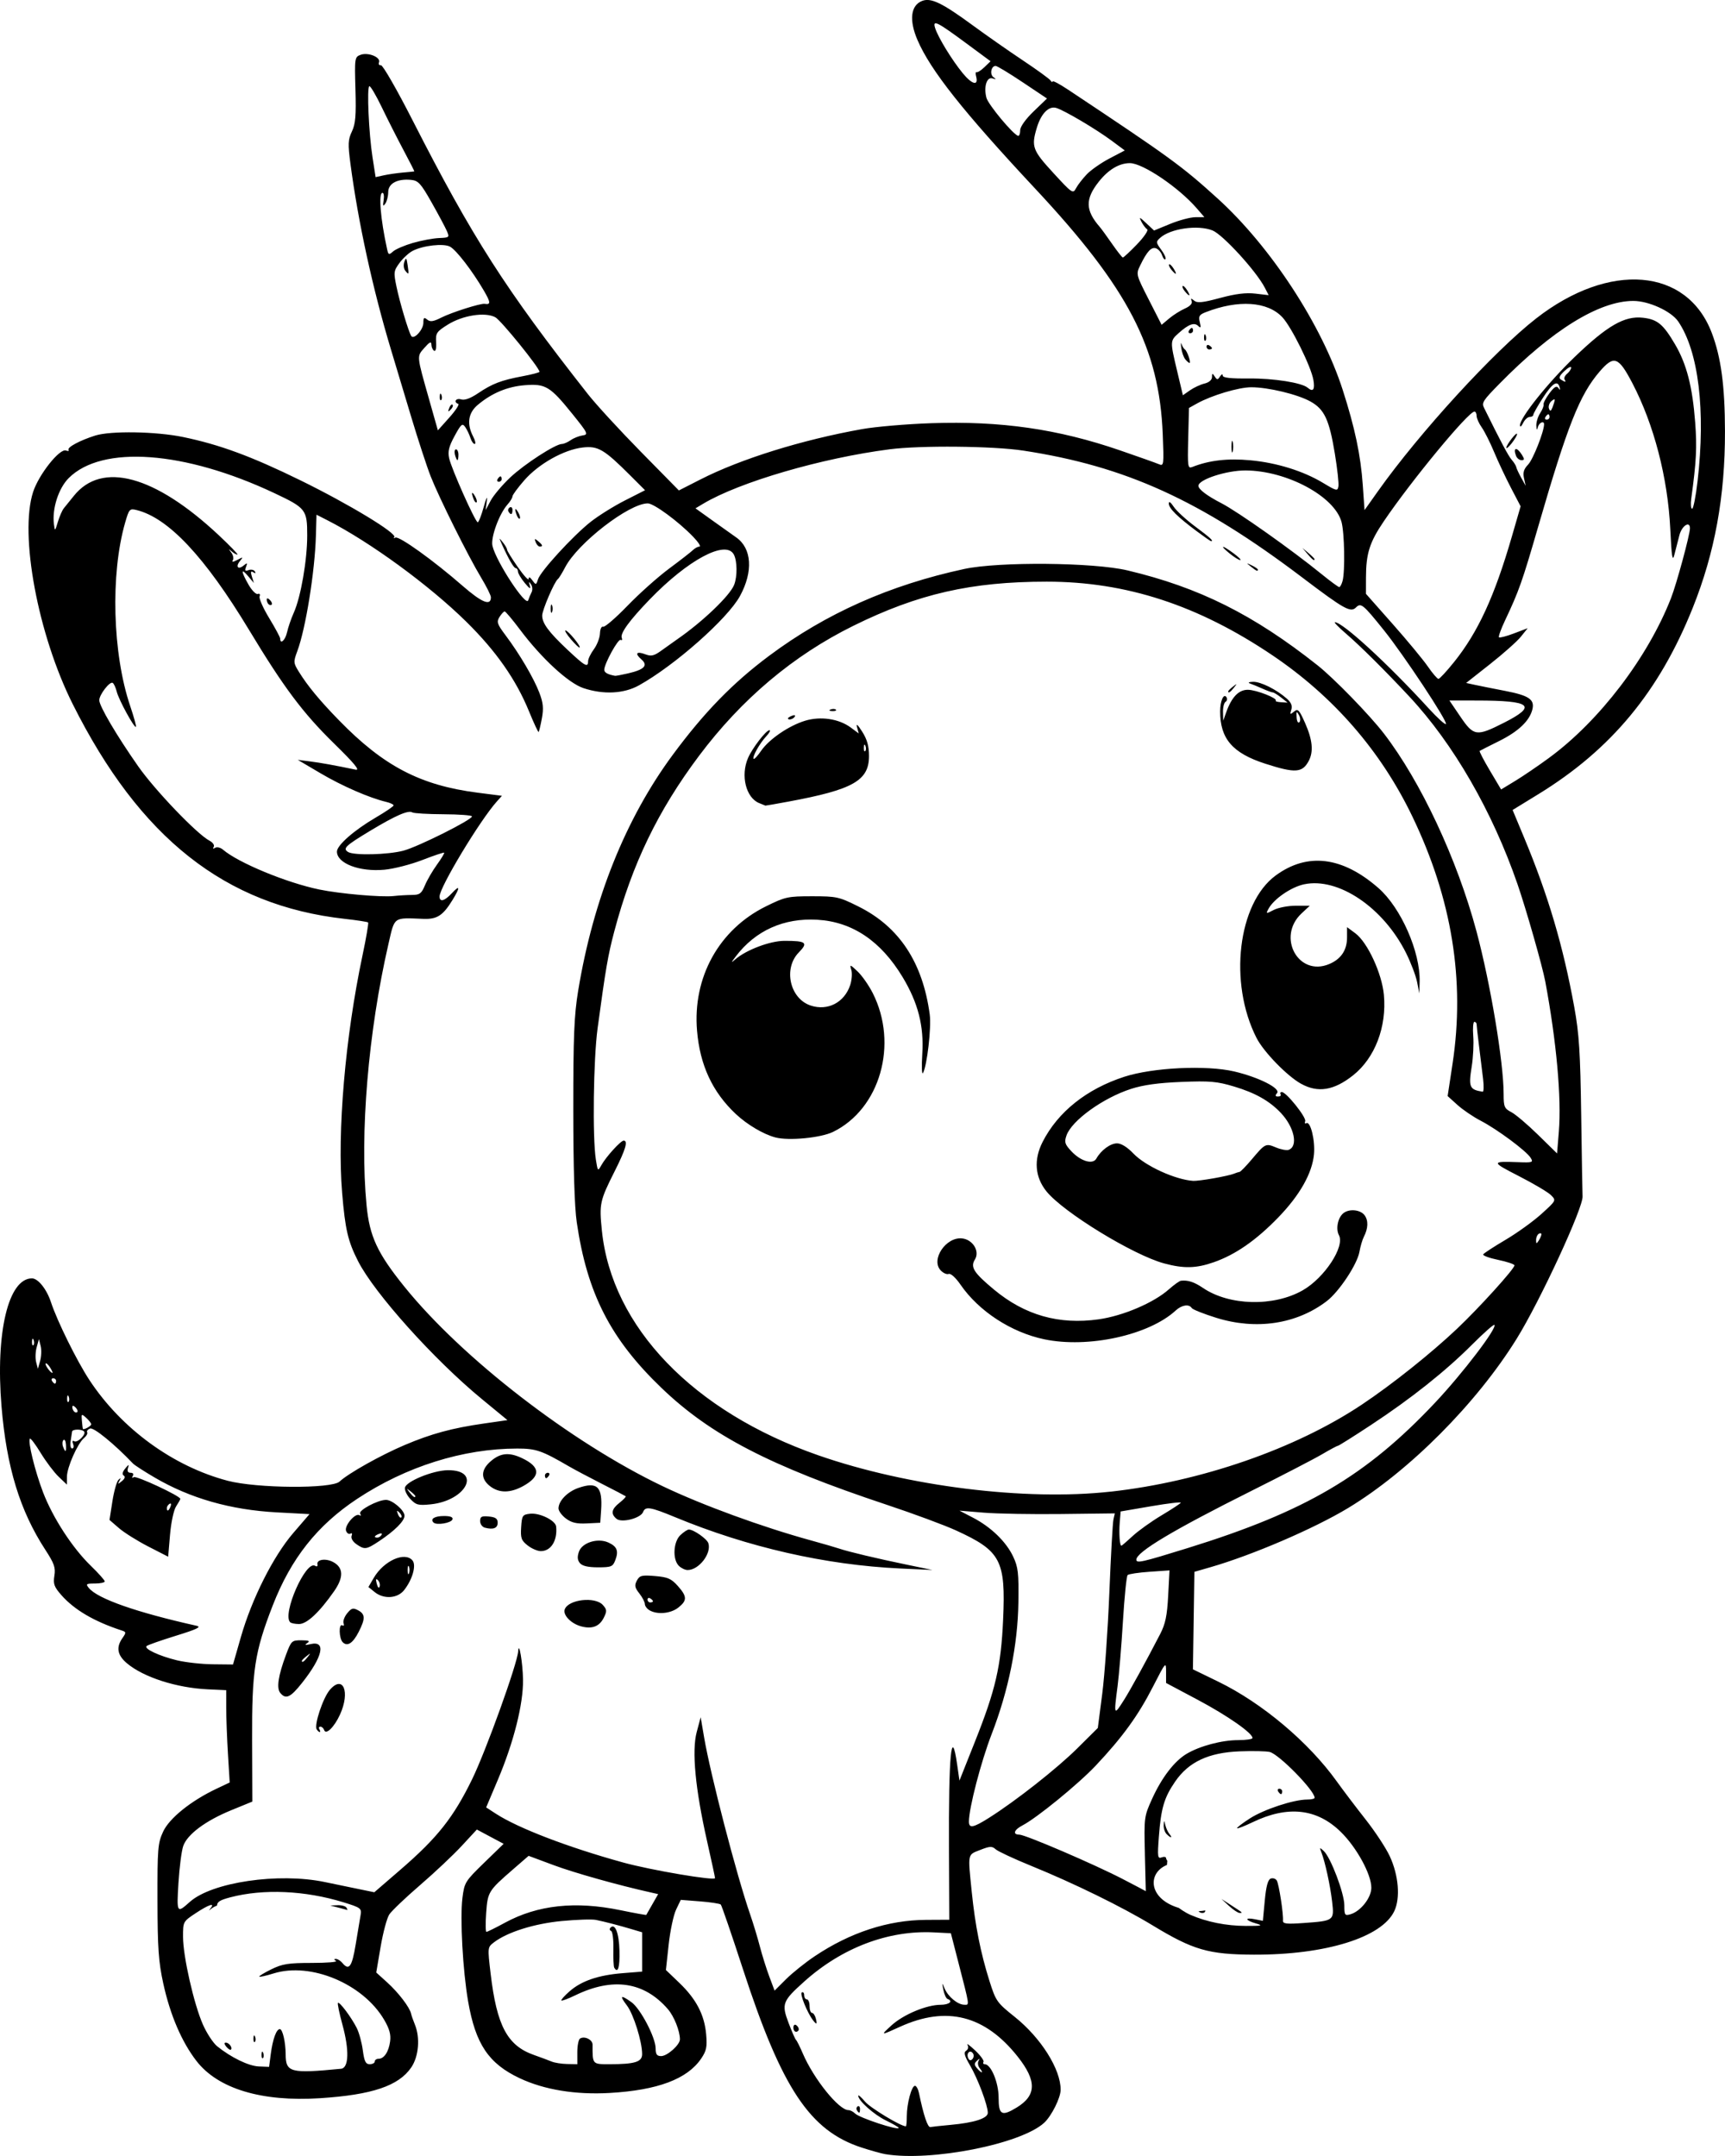 <?xml version="1.0" encoding="UTF-8" standalone="no"?>
<!-- Created with Inkscape (http://www.inkscape.org/) -->

<svg
   width="168.998mm"
   height="211.245mm"
   viewBox="0 0 168.998 211.245"
   version="1.1"
   id="svg1"
   xml:space="preserve"
   xmlns="http://www.w3.org/2000/svg"
   xmlns:svg="http://www.w3.org/2000/svg"><defs
     id="defs1"><clipPath
       clipPathUnits="userSpaceOnUse"
       id="clipPath415"><path
         id="path416"
         style="fill:#ff0000;fill-opacity:1;fill-rule:nonzero;stroke:none;stroke-width:0.265"
         d="m 193.414,-378.487 v 200.332 H 414.19 V -378.487 Z m 125.185,115.62 c 0.029,-0.001 0.058,-0.001 0.086,0 0.222,0.009 0.396,0.099 0.532,0.23 0.096,-0.026 0.189,-0.042 0.278,-0.046 0.944,-0.045 1.456,1.103 0.352,2.26 -0.768,0.805 -1.597,1.548 -2.421,2.295 -1.376,1.232 -2.746,2.472 -4.103,3.726 -0.664,0.607 -0.348,0.315 -0.948,0.875 -0.276,0.258 -0.549,0.422 -0.804,0.514 -0.316,0.278 -0.615,0.575 -0.936,0.848 -0.891,0.739 -1.764,1.501 -2.603,2.299 -0.648,0.638 -1.27,1.301 -1.93,1.928 -0.383,0.356 -0.796,0.675 -1.199,1.007 -0.03,0.443 -0.372,0.942 -1.123,1.287 -0.697,0.32 -1.402,0.626 -2.091,0.963 -0.796,0.395 -1.593,0.788 -2.409,1.139 -2.043,0.881 -2.873,-1.197 -0.835,-2.087 0.008,-0.003 0.016,-0.007 0.024,-0.011 0.164,-0.132 0.362,-0.257 0.608,-0.362 0.158,-0.068 0.314,-0.14 0.47,-0.21 0.472,-0.241 0.936,-0.496 1.405,-0.744 0.634,-0.35 1.261,-0.72 1.85,-1.142 0.618,-0.45 1.19,-0.957 1.753,-1.473 0.66,-0.626 1.28,-1.292 1.931,-1.928 0.87,-0.825 1.771,-1.616 2.694,-2.38 0.99,-0.842 1.963,-1.707 2.894,-2.614 0.015,-0.188 0.058,-0.387 0.171,-0.598 -0.698,-0.318 -0.808,-1.351 0.349,-2.168 0.93,-0.656 0.456,-0.33 1.422,-0.976 1.026,-0.667 2.077,-1.301 3.163,-1.868 0.493,-0.515 1.006,-0.75 1.42,-0.766 z m 6.408,0.61 c 0.546,0.023 0.894,0.542 0.762,1.324 0.153,0.156 0.266,0.389 0.346,0.667 0.061,-0.009 0.123,-0.016 0.184,-0.016 0.795,0 1.58,0.786 1.563,2.36 -0.009,0.792 0.123,1.575 0.263,2.352 0.255,1.178 0.522,2.355 0.792,3.53 0.562,0.299 1.026,1.032 1.065,2.202 0.035,1.063 0.136,2.123 0.21,3.184 0.036,0.154 0.072,0.308 0.109,0.462 0.258,1.152 0.528,2.301 0.771,3.457 0.197,0.917 0.393,1.834 0.581,2.753 0.096,0.537 0.18,1.076 0.262,1.615 0.368,2.429 -1.468,3.251 -2.514,2.015 -0.791,0.066 -1.648,-0.65 -1.781,-2.216 -0.09,-1.063 -0.181,-2.127 -0.27,-3.191 -0.535,0.708 -1.449,0.755 -2.084,0.041 0.022,0.885 0.011,1.772 0.052,2.657 0.143,3.143 -3.033,3.287 -3.175,0.144 -0.037,-0.821 -0.064,-1.641 -0.085,-2.462 -0.066,0.18 -0.05,0.141 -0.146,0.406 -1.078,2.956 -4.064,1.866 -2.986,-1.089 0.79,-2.165 0.392,-1.064 1.193,-3.305 0.666,-1.943 1.362,-3.904 1.737,-5.929 -0.058,-0.708 -0.139,-1.413 -0.261,-2.114 -0.074,-0.429 -0.079,-0.812 -0.032,-1.146 -0.733,-0.047 -1.215,-0.931 -0.519,-2.121 0.476,-0.813 0.939,-1.634 1.398,-2.457 0.367,-0.666 0.748,-1.328 1.096,-2.003 0.414,-0.803 0.994,-1.138 1.472,-1.117 z m 83.173,12.255 h 5.3e-4 5.3e-4 c 0.698,0.004 1.457,0.611 1.771,1.951 0.137,0.583 0.211,1.178 0.269,1.773 0.047,0.521 0.068,1.043 0.082,1.565 0.012,0.62 0.024,1.24 0,1.859 -0.042,0.571 -0.084,1.141 -0.112,1.713 -0.006,0.559 -0.064,1.114 -0.155,1.666 -0.006,0.038 -0.022,0.074 -0.029,0.113 0.102,0.334 0.159,0.733 0.138,1.216 -0.034,0.804 -0.253,1.584 -0.471,2.353 -0.256,0.836 -0.509,1.673 -0.781,2.504 -0.256,0.754 -0.529,1.503 -0.815,2.246 -0.248,0.701 -0.553,1.38 -0.859,2.057 -0.246,0.509 -0.502,1.013 -0.726,1.533 -0.231,0.557 -0.5,1.096 -0.778,1.63 -0.321,0.604 -0.657,1.198 -0.994,1.793 -0.313,0.52 -0.632,1.035 -0.958,1.547 -0.233,0.545 -0.461,1.092 -0.713,1.629 -0.524,1.183 -1.17,2.302 -1.836,3.409 -0.256,0.425 -0.526,0.841 -0.8,1.254 -0.099,0.199 -0.181,0.405 -0.286,0.602 -0.493,0.895 -1.076,1.738 -1.669,2.569 -0.629,0.861 -1.337,1.654 -2.074,2.422 -0.622,0.606 -1.248,1.208 -1.868,1.815 -0.002,0.003 -0.005,0.007 -0.007,0.01 -0.239,0.308 -0.488,0.546 -0.737,0.723 -0.742,0.737 -1.489,1.468 -2.207,2.228 -0.589,0.648 -1.197,1.278 -1.797,1.917 -1.055,1.123 -2.145,1.17 -2.734,0.661 -0.372,0.369 -0.742,0.739 -1.12,1.102 -0.431,0.395 -0.883,0.763 -1.351,1.109 -0.109,0.099 -0.216,0.2 -0.326,0.299 -1.426,1.256 -2.955,2.382 -4.536,3.432 -0.942,0.623 -1.892,1.236 -2.865,1.81 -0.726,0.414 -1.496,0.727 -2.299,0.95 -0.988,0.231 -2.003,0.298 -3.014,0.352 -0.908,0.039 -1.816,0.044 -2.722,0.1 -0.788,0.054 -1.576,0.074 -2.362,0.148 -0.324,0.032 -0.648,0.059 -0.973,0.086 -1.374,0.114 -2.196,-0.431 -2.422,-1.101 -1.25,0.205 -2.498,0.427 -3.754,0.592 -2.835,0.262 -5.685,0.38 -8.529,0.18 -1.846,-0.131 -3.714,-0.229 -5.522,-0.653 -2.038,0.037 -4.076,0.052 -6.114,0.013 -2.052,-0.059 -4.109,-0.1 -6.149,-0.339 -0.569,-0.067 -1.023,-0.227 -1.367,-0.441 -1.147,0.008 -1.89,-1.325 -0.719,-3.033 0.569,-0.83 1.159,-1.645 1.732,-2.473 0.92,-1.364 1.822,-2.74 2.666,-4.153 0.564,-0.939 1.118,-1.905 1.595,-2.885 0.603,-1.237 1.485,-1.807 2.191,-1.81 0.908,-0.004 1.526,0.928 0.893,2.581 -0.505,1.317 -1.23,2.542 -1.953,3.749 -0.873,1.46 -1.806,2.883 -2.756,4.294 -0.069,0.099 -0.139,0.198 -0.208,0.297 0.267,-0.098 0.575,-0.169 0.929,-0.203 2.699,-0.255 5.408,-0.384 8.115,-0.516 3.692,-0.167 7.383,-0.354 11.075,-0.529 0.098,-0.005 0.193,-0.006 0.286,-0.004 1.934,0.035 2.58,1.406 1.859,2.338 0.222,0.144 0.371,0.324 0.486,0.515 0.399,-0.031 0.798,-0.057 1.197,-0.095 2.205,-0.297 4.398,-0.679 6.592,-1.045 1.826,-0.302 3.642,-0.656 5.448,-1.059 1.185,-0.253 2.352,-0.574 3.521,-0.891 0.214,-0.33 0.542,-0.66 1.008,-0.959 2.032,-1.304 4.072,-2.597 6.128,-3.863 1.424,-0.88 2.861,-1.748 4.198,-2.759 0.575,-0.435 1.132,-0.673 1.623,-0.759 0.257,-0.412 0.52,-0.82 0.785,-1.227 0.423,-0.674 0.869,-1.332 1.298,-2.002 0.281,-0.407 0.542,-0.829 0.792,-1.256 0.597,-1.017 1.357,-1.426 1.989,-1.396 0.088,0.004 0.154,0.053 0.235,0.075 1.041,-1.307 2.093,-2.604 3.17,-3.882 1.092,-1.316 2.23,-2.613 3.167,-4.047 0.49,-0.75 1.062,-1.176 1.593,-1.34 0.207,-0.473 0.415,-0.946 0.623,-1.42 0.297,-0.7 0.616,-1.391 0.946,-2.075 0.271,-0.485 0.527,-0.98 0.748,-1.49 0.016,-0.04 0.028,-0.081 0.044,-0.12 0.225,-0.595 0.447,-1.191 0.693,-1.778 0.174,-0.392 0.347,-0.785 0.523,-1.177 0.081,-0.218 0.157,-0.437 0.241,-0.654 0.245,-0.701 0.501,-1.399 0.749,-2.099 0.233,-0.641 0.487,-1.273 0.736,-1.908 0.14,-0.402 0.285,-0.802 0.429,-1.202 0.11,-0.406 0.218,-0.813 0.274,-1.231 0.094,-0.567 0.177,-1.136 0.303,-1.697 0.097,-0.587 0.205,-1.174 0.205,-1.771 0.012,-0.461 10e-4,-0.92 -0.066,-1.378 -0.085,-0.585 -0.035,-1.064 0.093,-1.452 -0.01,-0.195 -0.013,-0.39 -0.03,-0.584 -0.041,-0.438 -0.093,-0.876 -0.189,-1.306 h -5.3e-4 c -0.382,-1.727 0.413,-2.725 1.31,-2.722 z m -92.665,4.052 c 1.48,0.002 2.088,1.784 0.205,3.207 -0.692,0.523 -1.379,1.053 -2.099,1.537 -1.117,0.729 -2.257,1.42 -3.415,2.08 0.032,0.208 0.049,0.529 0.062,0.912 1.312,1.226 1.161,1.353 0.15,1.836 -0.051,0.024 -0.083,0.038 -0.131,0.06 -0.034,0.183 -0.293,0.216 -0.546,0.254 -0.271,0.123 -0.543,0.245 -0.907,0.408 -1.954,0.876 -3.899,1.786 -5.772,2.827 2.609,-0.862 5.203,-1.778 7.743,-2.826 1.719,-0.697 3.428,-1.513 5.259,-1.866 0.29,-0.056 0.555,-0.08 0.796,-0.077 2.331,0.025 2.366,2.549 -0.402,3.231 -1.539,0.38 -2.993,1.063 -4.458,1.657 -2.627,1.084 -5.31,2.029 -8.008,2.921 -1.247,0.383 -2.484,0.798 -3.708,1.246 -1.459,0.535 -2.457,0.075 -2.746,-0.655 -2.401,1.951 -4.631,0.181 -2.507,-1.964 -0.624,0.277 -1.25,0.546 -1.88,0.808 -0.07,0.048 -0.132,0.076 -0.186,0.077 -0.239,0.099 -0.475,0.203 -0.715,0.299 -0.604,-0.153 -1.637,0.139 -1.811,-0.459 -0.643,-2.207 0.65,-2.589 1.838,-3.163 0.403,-0.195 0.807,-0.386 1.21,-0.579 1.959,-0.937 0.904,-0.423 2.947,-1.434 2.65,-1.334 5.303,-2.66 7.941,-4.017 1.098,-0.901 2.211,-1.784 3.35,-2.632 0.952,-0.702 1.914,-1.393 2.918,-2.021 0.583,-0.365 1.123,-0.524 1.583,-0.532 0.283,-0.005 0.534,0.049 0.748,0.145 0.274,-0.206 0.555,-0.403 0.829,-0.61 0.627,-0.474 1.218,-0.672 1.712,-0.671 z m 11.179,22.28 c 0.732,-0.04 1.506,0.614 1.702,2.075 0.1,0.747 0.137,1.498 0.146,2.251 0.584,-0.916 1.157,-1.84 1.786,-2.725 0.626,-0.882 1.322,-1.236 1.894,-1.214 1.093,0.042 1.74,1.453 0.605,3.178 -0.195,0.296 -0.39,0.591 -0.584,0.886 0.147,0.169 0.236,0.402 0.291,0.662 0.63,0.309 0.993,1.196 0.546,2.531 -0.491,1.466 -0.971,2.936 -1.435,4.411 -0.104,0.328 -0.208,0.657 -0.312,0.985 -0.711,2.244 -2.586,2.271 -3.087,0.886 -0.715,0.227 -1.411,-0.113 -1.655,-0.885 -0.745,1.14 -1.492,2.279 -2.236,3.42 -1.719,2.635 -4.38,0.899 -2.662,-1.736 1.174,-1.801 2.341,-3.607 3.529,-5.398 0.126,-0.189 0.36,-0.542 0.543,-0.814 -0.274,-0.399 -0.449,-0.978 -0.434,-1.739 0.028,-1.375 0.086,-2.758 -0.062,-4.128 -0.181,-1.662 0.595,-2.598 1.425,-2.644 z m -58.075,6.879 c 0.502,-7.9e-4 0.964,0.304 1.203,0.867 0.284,-0.323 0.634,-0.506 0.993,-0.506 0.794,0 1.592,0.787 1.601,2.36 0.006,0.975 -0.079,1.947 -0.145,2.919 -0.213,3.139 -3.384,2.924 -3.171,-0.215 0.018,-0.273 0.023,-0.548 0.042,-0.821 -1.178,1.691 -3.333,0.669 -2.572,-1.931 0.072,-0.245 0.148,-0.49 0.213,-0.737 0.348,-1.332 1.131,-1.935 1.836,-1.936 z m 9.724,1.391 c 0.906,0.029 1.679,1.055 1.221,2.764 -0.109,0.408 -0.303,0.783 -0.505,1.151 -1.515,2.757 -4.36,1.164 -2.773,-1.553 0.088,-0.15 0.178,-0.301 0.222,-0.471 0.346,-1.332 1.131,-1.913 1.835,-1.891 z m 49.973,7.283 c 0.985,0.016 1.616,1.072 0.783,2.744 -0.752,1.511 -1.893,2.799 -2.995,4.064 -1.128,1.258 -2.353,2.424 -3.586,3.577 -1.151,1.076 -2.27,1.03 -2.811,0.447 -0.181,0.141 -0.363,0.281 -0.544,0.421 -0.09,0.494 -0.391,1.048 -0.972,1.585 -1.192,1.105 -2.463,2.122 -3.739,3.127 -1.24,0.992 -2.548,1.892 -3.864,2.779 -1.531,1.032 -2.773,0.55 -3.013,-0.379 -0.759,0.393 -1.529,0.762 -2.337,1.038 -2.977,1.019 -3.684,-1.895 -0.77,-3.084 0.465,-0.19 0.919,-0.403 1.367,-0.626 0.084,-0.072 0.133,-0.147 0.23,-0.218 1.628,-1.176 3.259,-2.349 4.957,-3.424 0.735,-0.459 1.478,-0.908 2.221,-1.356 1.472,-1.186 2.952,-2.362 4.405,-3.572 1.604,-1.376 3.248,-2.724 4.679,-4.284 0.665,-0.725 1.358,-1.026 1.932,-1.027 0.336,-5.3e-4 0.63,0.104 0.856,0.286 0.347,-0.229 0.681,-0.396 0.976,-0.454 0.017,-0.029 0.041,-0.053 0.058,-0.082 0.653,-1.099 1.494,-1.575 2.168,-1.564 z m -46.173,3.273 c 0.732,-0.013 1.466,0.671 1.574,2.142 0.05,0.683 0.12,1.361 0.282,2.028 0.742,3.057 -2.388,3.794 -3.094,0.728 -0.175,-0.76 -0.295,-1.527 -0.334,-2.306 -0.085,-1.669 0.743,-2.577 1.573,-2.592 z" /></clipPath><clipPath
       clipPathUnits="userSpaceOnUse"
       id="clipPath466"><path
         id="path467"
         style="fill:#ff0000;fill-opacity:1;fill-rule:nonzero;stroke:none;stroke-width:0.265"
         d="m 189.639,-381.081 v 221.896 h 202.976 v -221.896 z m 32.426,48.156 c 2.224,-0.071 2.295,2.176 0.071,2.246 l -0.949,0.03 c -1.193,0.047 -2.386,0.102 -3.574,0.219 -2.214,0.218 -2.387,-2.023 -0.173,-2.241 1.216,-0.119 2.438,-0.175 3.659,-0.223 0.322,-0.01 0.644,-0.021 0.965,-0.031 z m 118.92,15.325 c 0.215,-0.006 0.457,0.022 0.726,0.093 1.092,0.291 2.208,0.472 3.321,0.665 1.191,-0.039 2.383,-0.044 3.575,-0.056 0.285,-0.003 0.57,-0.005 0.855,-0.008 2.225,-0.02 2.245,2.228 0.02,2.247 l -0.852,0.008 c -0.879,0.009 -1.758,0.015 -2.637,0.033 -0.281,0.085 -0.61,0.127 -1.027,0.054 -0.037,-0.007 -0.074,-0.016 -0.111,-0.022 -0.13,0.005 -0.26,0.007 -0.39,0.013 -0.618,0.026 -1.078,-0.128 -1.374,-0.366 -0.624,-0.119 -1.253,-0.211 -1.868,-0.374 -1.882,-0.499 -1.743,-2.242 -0.239,-2.287 z m 21.866,17.458 c 0.182,0.002 0.363,0.006 0.545,0.012 1.069,0.044 2.117,0.251 3.157,0.487 0.962,0.246 1.908,0.55 2.855,0.848 0.852,0.291 1.706,0.573 2.564,0.844 0.769,0.225 1.546,0.421 2.323,0.616 0.561,0.141 1.112,0.319 1.671,0.463 0.321,0.106 0.649,0.176 0.979,0.244 0.34,0.066 0.671,0.17 1,0.278 0.068,0.027 0.135,0.054 0.203,0.081 2.065,0.828 1.091,3.121 -0.871,2.072 -0.011,-0.006 -0.023,-0.012 -0.035,-0.018 -0.249,-0.082 -0.498,-0.164 -0.756,-0.212 -0.365,-0.076 -0.73,-0.153 -1.085,-0.269 -0.554,-0.144 -1.099,-0.316 -1.654,-0.458 -0.821,-0.206 -1.642,-0.413 -2.454,-0.653 -0.857,-0.271 -1.711,-0.551 -2.562,-0.843 -0.889,-0.28 -1.776,-0.565 -2.678,-0.8 -0.905,-0.206 -1.815,-0.393 -2.745,-0.433 -0.623,-0.025 -1.245,-0.012 -1.867,0.039 -2.217,0.183 -2.44,-2.042 -0.224,-2.236 0.543,-0.048 1.087,-0.066 1.632,-0.061 z m -1.904,27.529 c 0.635,0.009 1.245,0.177 1.848,0.375 1.225,0.5 2.376,1.166 3.522,1.823 0.999,0.592 1.97,1.23 2.948,1.856 0.711,0.452 1.431,0.888 2.131,1.357 0.398,0.279 0.204,0.142 0.582,0.408 1.819,1.28 0.526,3.119 -1.293,1.838 -0.362,-0.255 -0.183,-0.129 -0.539,-0.379 -0.687,-0.46 -1.395,-0.886 -2.092,-1.331 -0.947,-0.606 -1.886,-1.224 -2.853,-1.798 -1.019,-0.584 -2.041,-1.174 -3.12,-1.642 -0.46,-0.158 -0.916,-0.293 -1.408,-0.252 -2.217,0.184 -2.221,-2.113 0,-2.247 0.092,-0.006 0.183,-0.008 0.273,-0.006 z m -0.573,11.317 c 0.453,-0.019 1.015,0.259 1.492,0.943 0.516,0.741 1.156,1.389 1.761,2.057 0.695,0.743 1.317,1.547 1.906,2.376 1.094,1.54 -0.065,2.69 -1.226,1.898 -0.419,0.289 -1.128,0.237 -1.848,-0.453 -0.346,-0.332 -0.697,-0.659 -1.064,-0.969 -0.488,-0.402 -0.976,-0.82 -1.539,-1.114 -1.603,-0.836 -1.347,-2.3 -0.114,-2.314 0.153,-0.002 0.322,0.02 0.504,0.067 -0.108,-0.146 -0.234,-0.28 -0.332,-0.433 -0.749,-1.172 -0.296,-2.027 0.459,-2.058 z m -24.395,34.343 c 0.989,0.002 1.447,1.091 0.252,2.153 -1.08,0.96 -2.376,1.633 -3.645,2.304 -1.967,1.04 -3.018,-0.949 -1.05,-1.987 1.073,-0.566 2.166,-1.129 3.105,-1.906 0.482,-0.399 0.95,-0.565 1.337,-0.564 z m 10.502,15.056 c 0.335,-0.011 0.699,0.184 0.996,0.577 0.694,0.262 1.171,0.841 1.609,1.418 0.402,0.519 0.72,1.093 1.043,1.662 0.247,0.423 0.483,0.854 0.703,1.292 0.194,0.392 0.381,0.787 0.561,1.185 0.154,0.335 0.247,0.694 0.392,1.032 0.154,0.376 0.318,0.747 0.452,1.131 0.137,0.393 0.256,0.793 0.391,1.187 0.135,0.359 0.26,0.724 0.368,1.092 0.091,0.282 0.199,0.559 0.303,0.836 0.071,0.216 0.188,0.404 0.299,0.599 0.126,0.215 0.254,0.429 0.397,0.634 0.183,0.248 0.317,0.526 0.471,0.792 0.195,0.319 0.344,0.655 0.452,1.013 0.123,0.321 0.184,0.66 0.23,0.999 0.022,0.326 0.075,0.646 0.132,0.967 0.073,0.485 0.149,0.97 0.205,1.457 0.054,0.537 0.119,1.072 0.162,1.61 0.039,0.435 0.11,0.865 0.177,1.296 0.081,0.344 0.147,0.691 0.195,1.041 0.043,0.362 0.059,0.726 0.069,1.09 0.04,0.42 0.072,0.84 0.093,1.261 0.024,0.531 0.031,1.062 0.037,1.593 0.005,0.563 -0.029,1.126 -0.079,1.686 -0.051,0.555 -0.152,1.104 -0.267,1.648 -0.13,0.6 -0.358,1.171 -0.579,1.742 -0.208,0.555 -0.389,1.119 -0.565,1.685 -0.138,0.4 -0.255,0.807 -0.349,1.22 -0.498,2.168 -2.695,1.659 -2.19,-0.507 0.079,-0.338 0.183,-0.669 0.285,-1.001 -0.194,-0.191 -0.314,-0.513 -0.382,-0.896 -0.382,0.087 -0.788,-0.002 -1.206,-0.409 -0.171,-0.167 -0.191,-0.439 -0.287,-0.658 -0.004,-0.116 -0.007,-0.233 -0.01,-0.349 -0.035,-1.245 0.785,-0.379 1.451,0.24 0.01,-0.334 0.019,-0.669 0.027,-1.003 -0.068,-0.014 -0.144,-0.027 -0.232,-0.039 -0.132,-0.018 -0.241,1.8e-4 -0.325,0.029 -0.008,0.007 -0.016,0.015 -0.024,0.022 -0.227,0.196 -0.188,0.051 0.024,-0.022 0.077,-0.068 0.15,-0.141 0.225,-0.211 0.116,-0.117 0.232,-0.235 0.346,-0.353 0.001,-0.052 0.003,-0.103 0.004,-0.155 0.018,-1.535 -0.013,-3.071 -0.031,-4.606 -0.035,-1.817 -0.086,-3.633 -0.206,-5.447 -0.088,-1.2 -0.143,-2.418 -0.456,-3.585 -0.216,-0.808 -0.095,-1.444 0.181,-1.814 -0.142,-0.253 -0.284,-0.505 -0.381,-0.779 -0.124,-0.333 -0.254,-0.664 -0.358,-1.004 -0.093,-0.333 -0.215,-0.659 -0.333,-0.983 -0.08,-0.233 -0.156,-0.467 -0.232,-0.701 -0.022,1.47 -1.692,1.723 -2.262,-0.112 -0.495,-1.593 -0.247,-0.785 -0.743,-2.424 -0.517,-1.684 -1.028,-3.37 -1.566,-5.048 -0.382,-1.192 0.134,-1.908 0.78,-1.93 z m 41.837,10.034 c 0.562,0.001 1.122,0.558 1.12,1.671 -1.4e-4,0.068 1.3e-4,0.136 0,0.204 -0.001,0.516 -0.002,1.032 -0.008,1.548 -0.007,0.6 -0.017,1.201 -0.052,1.801 -0.048,0.727 -0.107,1.458 -0.291,2.165 -0.208,0.656 -0.505,1.265 -0.968,1.783 -0.394,0.43 -0.826,0.824 -1.311,1.151 -0.482,0.329 -0.969,0.655 -1.49,0.917 -0.623,0.272 -1.269,0.487 -1.959,0.47 -0.552,-0.02 -1.103,-0.075 -1.648,-0.172 -2.191,-0.389 -1.756,-2.553 0.441,-2.203 0.422,0.067 0.848,0.12 1.276,0.13 0.351,-7.9e-4 0.67,-0.14 0.984,-0.281 0.389,-0.218 0.761,-0.465 1.129,-0.716 0.332,-0.231 0.643,-0.494 0.908,-0.799 0.235,-0.273 0.393,-0.586 0.487,-0.931 0.123,-0.545 0.163,-1.104 0.199,-1.66 0.031,-0.56 0.04,-1.12 0.046,-1.681 0.005,-0.509 0.007,-1.018 0.008,-1.527 v -0.203 c 0.002,-1.113 0.565,-1.668 1.127,-1.667 z" /></clipPath><clipPath
       clipPathUnits="userSpaceOnUse"
       id="clipPath477"><path
         id="path478"
         style="fill:#ff0000;fill-opacity:1;fill-rule:nonzero;stroke:none;stroke-width:0.265"
         d="m 166.261,-357.83 v 149.824 h 187.289 v -149.824 z m 35.148,74.609 c 1.38,0.015 2.225,1.481 1.063,3.854 -1.038,2.119 -2.834,3.736 -4.622,5.219 l -1.115,0.833 c -3.565,2.663 -6.259,-0.959 -2.683,-3.607 l 0.944,-0.699 c 1.226,-0.995 2.446,-2.073 3.303,-3.416 0.972,-1.524 2.166,-2.194 3.11,-2.184 z m 4.08,0.111 c 0.372,-0.045 1.1,1.562 1.99,2.394 0.325,0.081 0.664,0.24 0.999,0.483 0.385,-0.021 0.784,-0.283 1.189,-0.965 0.009,-0.015 0.051,-0.119 0.103,-0.067 0.081,0.083 0.126,0.195 0.201,0.284 0.153,0.181 0.319,0.352 0.482,0.525 0.841,0.892 0.803,0.838 1.717,1.738 1.262,1.262 0.645,0.642 1.852,1.859 3.074,3.098 0.063,6.167 -3.011,3.305 -0.875,0.803 -2.537,0.66 -3.932,-1.219 -0.471,-0.635 -0.959,-1.264 -1.303,-1.981 -0.658,-1.371 -0.647,-2.473 -0.258,-3.175 -0.139,-0.369 -0.255,-0.75 -0.309,-1.161 -0.032,-0.246 0.006,-0.496 0.009,-0.745 h -5.2e-4 c 0.01,-0.904 0.106,-1.256 0.272,-1.276 z" /></clipPath><clipPath
       clipPathUnits="userSpaceOnUse"
       id="clipPath484"><path
         id="path485"
         style="fill:#ff0000;fill-opacity:1;fill-rule:nonzero;stroke:none;stroke-width:0.265"
         d="m 176.1,-387.884 v 228.434 h 199.078 v -228.434 z m 101.577,158.962 c 3.29,0.049 4.385,3.826 0.158,6.336 -2.311,1.372 -4.871,2.198 -7.438,2.936 -1.548,0.387 -3.106,0.734 -4.658,1.105 -6.12,1.463 -7.598,-4.721 -1.477,-6.183 1.462,-0.349 2.928,-0.68 4.389,-1.034 2,-0.567 3.998,-1.181 5.815,-2.215 1.197,-0.681 2.29,-0.959 3.211,-0.945 z m -65.574,27.794 c 0.788,-0.012 1.728,0.199 2.792,0.708 1.257,0.602 2.527,1.171 3.797,1.744 5.736,2.588 3.122,8.383 -2.614,5.794 -1.144,-0.516 -2.302,-1.006 -3.415,-1.586 -4.535,-2.361 -3.974,-6.608 -0.56,-6.661 z" /></clipPath><clipPath
       clipPathUnits="userSpaceOnUse"
       id="clipPath507"><path
         id="path508"
         style="fill:#ff0000;fill-opacity:1;fill-rule:nonzero;stroke:none;stroke-width:0.265"
         d="m 206.099,-418.087 v 247.842 h 215.29 v -247.842 z m 208.756,165.24 c 1.547,-0.003 2.969,1.561 2.8,4.703 -0.118,2.196 -0.653,4.349 -1.195,6.471 -0.661,2.498 -1.464,4.95 -2.335,7.381 -0.433,1.207 -1,2.359 -1.549,3.516 -0.446,0.94 -0.985,1.573 -1.546,2.078 -0.1,0.241 -0.203,0.482 -0.302,0.723 -1.174,2.954 -2.453,5.865 -3.762,8.761 -0.159,0.353 -0.36,0.58 -0.541,0.87 -0.061,0.191 -0.178,0.401 -0.261,0.599 0.862,1.048 0.803,2.93 -0.984,5.056 -1.416,1.684 -3.146,3.071 -4.865,4.432 l -0.883,0.656 c -3.608,2.679 -6.572,0.83 -6.129,-1.806 -1.273,0.366 -2.553,0.709 -3.818,1.104 -0.039,1.246 -0.934,2.684 -2.981,3.756 -0.5,0.262 -1,0.524 -1.501,0.786 -2.415,1.212 -4.844,2.42 -7.45,3.172 -5.768,1.663 -7.69,-3.796 -2.608,-5.818 -0.35,-1.42 0.484,-3.241 3.117,-4.392 2.222,-0.972 4.46,-1.907 6.754,-2.697 3.207,-1.071 6.448,-2.037 9.721,-2.886 0.761,-0.197 1.456,-0.275 2.077,-0.257 0.442,0.013 0.845,0.077 1.209,0.178 0.38,-0.527 0.242,-0.34 0.691,-0.949 0.622,-0.873 1.263,-1.735 1.776,-2.679 0.212,-0.39 0.436,-0.736 0.669,-1.041 0.083,-0.24 0.098,-0.451 0.212,-0.703 1.28,-2.83 2.529,-5.675 3.676,-8.561 1.026,-2.494 2.09,-4.979 2.91,-7.551 0.464,-1.456 1.159,-2.517 1.924,-3.205 0.21,-0.699 0.43,-1.395 0.618,-2.101 0.414,-1.611 0.819,-3.237 0.996,-4.894 0.336,-3.128 2.009,-4.699 3.556,-4.703 z" /></clipPath><clipPath
       clipPathUnits="userSpaceOnUse"
       id="clipPath521"><path
         id="path522"
         style="fill:#ff0000;fill-opacity:1;fill-rule:nonzero;stroke:none;stroke-width:0.265"
         d="m 75.264,-410.475 v 216.904 H 258.979 v -216.904 z m 126.087,48.274 c 3.272,-0.058 4.469,3.101 1.895,5.296 0.47,1.385 -0.23,3.281 -2.758,4.652 -2.077,1.127 -4.201,2.181 -6.137,3.546 -4.994,3.52 -8.841,-0.829 -4.459,-4.55 -0.474,-1.231 0.051,-2.981 2.155,-4.571 1.464,-1.107 3.058,-2.02 4.683,-2.867 1.432,-0.67 0.712,-0.354 2.16,-0.949 0.909,-0.374 1.736,-0.544 2.46,-0.557 z m -30.467,68.021 c 2.809,-0.018 3.832,3.647 0.227,6.694 -1.379,1.166 -2.848,2.213 -4.345,3.22 -1.019,0.737 -0.495,0.365 -1.573,1.114 -5.168,3.591 -8.796,-1.637 -3.624,-5.222 1.043,-0.723 0.491,-0.334 1.655,-1.17 1.507,-1.008 2.947,-2.099 4.361,-3.231 1.228,-0.983 2.363,-1.399 3.299,-1.405 z" /></clipPath><clipPath
       clipPathUnits="userSpaceOnUse"
       id="clipPath611"><path
         id="path612"
         style="fill:#ff0000;fill-opacity:1;fill-rule:nonzero;stroke:none;stroke-width:0.265"
         d="m 90.901,-436.178 v 237.61 H 336.5 v -237.61 z m 166.978,59.768 c 1.149,0.044 2.482,0.858 3.587,2.717 0.965,1.623 1.758,3.334 2.473,5.079 0.186,0.321 0.379,0.624 0.537,1.021 0.796,2.004 1.68,3.972 2.564,5.938 1.449,3.224 0.233,5.388 -1.549,5.711 -1.509,0.728 -3.695,-0.147 -4.821,-3.259 l -0.813,-2.247 c -1.082,-2.959 -2.138,-5.959 -3.68,-8.718 -2.014,-3.605 -0.492,-6.327 1.702,-6.243 z m -81.346,4.066 c 0.058,-0.001 0.117,10e-4 0.176,0.004 1.291,0.073 2.696,1.203 3.459,3.643 0.542,1.733 0.56,3.533 0.501,5.328 -0.207,6.289 -6.602,6.061 -6.353,-0.227 0.041,-1.038 0.091,-2.074 -0.179,-3.091 -0.929,-3.498 0.585,-5.624 2.396,-5.657 z m -20.035,23.616 c 1.812,0.058 3.328,2.102 2.369,5.509 -0.757,2.689 -1.569,5.363 -2.279,8.067 -0.143,0.589 -0.287,1.178 -0.43,1.767 -1.489,6.114 -7.668,4.607 -6.176,-1.506 0.153,-0.626 0.306,-1.252 0.458,-1.878 0.723,-2.747 1.548,-5.463 2.315,-8.196 0.744,-2.651 2.333,-3.807 3.743,-3.763 z m 109.96,0.823 c 1.468,-0.025 2.941,1.342 3.158,4.283 0.492,6.658 -0.364,13.322 -1.124,19.927 -0.72,6.251 -7.036,5.524 -6.315,-0.728 0.011,-0.091 0.018,-0.183 0.029,-0.274 -0.639,-0.66 -1.171,-1.659 -1.458,-3.031 -0.808,-3.859 -1.572,-7.726 -2.3,-11.6 -0.653,-3.479 1.027,-5.422 2.828,-5.356 0.735,0.027 1.488,0.392 2.114,1.119 0.133,-2.757 1.561,-4.315 3.067,-4.341 z m 7.858,12.076 c 1.168,0.033 2.537,0.826 3.689,2.657 0.711,1.13 1.306,2.326 1.904,3.517 2.823,5.624 -2.868,8.475 -5.683,2.847 -0.479,-0.959 -0.957,-1.92 -1.51,-2.839 -2.13,-3.538 -0.63,-6.245 1.6,-6.183 z m -117.602,29.075 c 1.586,-10e-5 3.127,1.572 3.043,4.718 -0.034,1.285 0.004,2.561 0.193,3.833 0.924,6.225 -5.443,7.124 -6.294,0.889 -0.214,-1.568 -0.304,-3.139 -0.255,-4.722 0.098,-3.145 1.728,-4.717 3.313,-4.718 z m 93.831,39.073 h 5.3e-4 c 0.814,-0.006 1.208,0.839 0.363,2.029 -0.186,0.261 -0.422,0.48 -0.637,0.716 -0.194,0.202 -0.371,0.419 -0.547,0.637 -0.222,0.308 -0.48,0.586 -0.757,0.844 -0.103,0.107 -0.239,0.171 -0.355,0.261 -0.003,0.015 -0.006,0.03 -0.009,0.046 -0.115,0.521 -0.226,1.043 -0.338,1.565 -0.094,0.436 -0.258,0.766 -0.455,0.997 0.085,0.152 0.169,0.303 0.254,0.455 0.047,-0.009 0.095,-0.015 0.145,-0.017 0.296,-0.009 0.616,0.188 0.924,0.492 0.143,-0.365 0.454,-0.581 0.834,-0.559 0.373,0.021 0.811,0.271 1.219,0.835 0.773,1.07 1.328,2.278 1.884,3.47 0.205,0.44 0.268,0.829 0.232,1.147 0.483,1.861 -1.327,2.503 -2.069,0.787 -0.408,0.293 -1.036,0.189 -1.563,-0.452 -0.409,0.157 -0.848,-0.034 -1.124,-0.49 0.107,0.409 0.209,0.819 0.309,1.229 0.082,0.312 0.162,0.625 0.241,0.938 0.541,2.158 -1.64,2.705 -2.18,0.546 -0.08,-0.319 -0.163,-0.637 -0.245,-0.956 -0.214,-0.886 -0.437,-1.77 -0.709,-2.64 -0.035,-0.115 -0.085,-0.224 -0.121,-0.338 -0.219,-0.139 -0.44,-0.346 -0.648,-0.633 -0.119,-0.165 -0.253,-0.326 -0.374,-0.486 -0.773,-1.021 -0.802,-1.928 -0.354,-2.252 -0.046,-0.091 -0.086,-0.185 -0.134,-0.275 -0.314,-0.682 -0.57,-1.41 -0.327,-2.162 0.177,-0.517 0.43,-0.992 0.824,-1.379 0.342,-0.327 0.718,-0.613 1.109,-0.878 0.345,-0.215 0.703,-0.41 1.074,-0.576 0.156,-0.082 0.306,-0.186 0.435,-0.333 0.202,-0.177 0.37,-0.388 0.53,-0.603 0.205,-0.253 0.412,-0.504 0.637,-0.74 0.138,-0.151 0.28,-0.299 0.424,-0.444 0.538,-0.543 1.08,-0.78 1.506,-0.783 z m -2.277,11.749 -5.3e-4,5.3e-4 c 0.006,0.019 0.012,0.039 0.018,0.058 -5.3e-4,-0.022 -0.009,-0.035 -0.009,-0.057 -0.003,-10e-4 -0.005,-10e-4 -0.008,-0.002 z m -61.167,9.475 c 2.111,-0.044 3.649,2.374 1.863,5.878 -0.838,1.645 -1.242,3.478 -1.702,5.258 -1.575,6.092 -7.734,4.497 -6.154,-1.594 0.573,-2.21 1.116,-4.467 2.17,-6.506 1.084,-2.096 2.556,-3.009 3.823,-3.035 z m 55.141,13.2 c 0.435,-0.004 0.942,0.311 1.32,1.055 0.529,1.042 0.868,2.165 1.215,3.277 0.35,1.146 0.593,2.321 0.84,3.493 0.305,1.448 -0.565,2.136 -1.317,1.796 0.006,0.028 0.014,0.056 0.02,0.083 0.067,0.364 0.134,0.728 0.202,1.091 1.141,6.188 -5.122,7.338 -6.252,1.148 -0.058,-0.315 -0.115,-0.63 -0.173,-0.945 -0.263,-1.275 -0.574,-2.537 -0.944,-3.782 -1.177,-3.958 -0.642,-6.71 1.025,-6.787 0.873,-0.04 2.058,0.654 3.47,2.292 0.189,0.22 0.315,0.474 0.476,0.71 -0.154,-0.436 -0.324,-0.867 -0.526,-1.284 -0.606,-1.252 -0.08,-2.14 0.645,-2.146 z" /></clipPath><clipPath
       clipPathUnits="userSpaceOnUse"
       id="clipPath626"><path
         id="path627"
         style="fill:#ff0000;fill-opacity:1;fill-rule:nonzero;stroke:none;stroke-width:0.265"
         d="m 330.726,-459.305 v 230.702 h 206.081 v -230.702 z m 169.952,10.687 c 1.124,0 2.257,1.113 2.276,3.337 0.013,1.449 -0.003,2.897 -0.053,4.346 -0.003,0.059 -0.003,0.036 -0.004,0.086 0.339,0.548 0.556,1.311 0.557,2.289 0,1.315 0.008,2.63 -0.022,3.944 -0.008,0.996 -0.087,1.987 -0.176,2.978 -0.401,4.432 -4.891,4.019 -4.476,-0.411 0.083,-0.889 0.152,-1.779 0.159,-2.673 0.018,-0.751 0.021,-1.503 0.022,-2.254 -0.405,-0.573 -0.659,-1.419 -0.613,-2.54 0.041,-1.029 0.021,-0.504 0.062,-1.576 0.05,-1.396 0.063,-2.791 0.051,-4.188 -0.019,-2.225 1.095,-3.337 2.218,-3.337 z m -135.666,5.289 c 1.114,2.9e-4 2.261,1.113 2.347,3.336 0.023,0.609 0.096,1.212 0.191,1.812 0.495,0.549 0.83,1.442 0.808,2.683 -0.022,1.281 0.033,2.56 0.083,3.84 0.03,0.756 0.056,1.512 0.081,2.269 0.148,4.447 -4.345,4.597 -4.493,0.149 -0.025,-0.748 -0.05,-1.496 -0.08,-2.244 -0.03,-0.778 -0.06,-1.555 -0.077,-2.333 -0.028,-0.103 -0.076,-0.17 -0.1,-0.279 -0.202,-0.931 -0.099,-0.451 -0.309,-1.442 -0.281,-1.472 -0.567,-2.951 -0.599,-4.455 -0.047,-2.224 1.034,-3.336 2.148,-3.336 z" /></clipPath><clipPath
       clipPathUnits="userSpaceOnUse"
       id="clipPath633"><path
         id="path634"
         style="fill:#ff0000;fill-opacity:1;fill-rule:nonzero;stroke:none;stroke-width:0.265"
         d="m 349.433,-440.119 v 239.077 h 215.84 v -239.077 z m 210.525,75.044 c 2.666,-0.064 3.951,2.519 2.036,4.924 2.629,1.066 2.552,4.68 -1.853,6.096 -2.42,0.778 -4.838,1.567 -7.292,2.233 -3.009,0.855 -6.021,1.698 -8.951,2.798 -5.891,2.213 -7.904,-3.825 -2.01,-6.03 1.468,-0.549 2.956,-1.034 4.452,-1.491 0.402,-0.682 1.062,-1.374 2.031,-2.013 2.319,-1.529 4.694,-2.976 7.023,-4.491 0.478,-0.309 0.955,-0.618 1.432,-0.927 1.156,-0.748 2.224,-1.077 3.132,-1.099 z" /></clipPath><clipPath
       clipPathUnits="userSpaceOnUse"
       id="clipPath695"><path
         id="path696"
         style="fill:#ff0000;fill-opacity:1;fill-rule:nonzero;stroke:none;stroke-width:0.265"
         d="m 305.523,-417.83 v 221.466 H 511.509 v -221.466 z m 5.648,169.94 h 5e-4 c 0.026,-0.003 0.051,10e-4 0.072,0.004 0.753,0.19 -1.275,5.221 2.112,3.957 0.01,-0.003 0.034,-0.022 0.031,-0.011 -0.028,0.087 -0.095,0.157 -0.131,0.24 -0.063,0.142 -0.098,0.299 -0.134,0.449 -6.1e-4,0.382 -0.054,0.767 -0.005,1.147 0.033,0.504 0.19,0.979 0.348,1.455 0.232,0.625 0.501,1.232 0.707,1.866 0.01,0.041 0.02,0.082 0.03,0.122 0.56,-0.003 1.224,0.155 1.97,0.525 2.77,1.375 5.471,2.888 8.223,4.303 3.644,1.913 7.396,3.602 11.173,5.232 2.525,1.09 2.766,3.039 1.642,3.975 1.916,0.52 1.895,0.515 5.566,1.457 0.682,0.175 1.174,0.45 1.588,0.755 0.343,-0.372 0.879,-0.656 1.565,-0.815 -0.163,-1.106 0.805,-2.278 3.048,-2.423 0.373,-0.024 0.747,-0.038 1.12,-0.041 0.539,-0.006 1.076,0.069 1.614,0.098 -0.655,-1.309 0.393,-3.035 3.147,-3.048 3.261,-0.016 6.512,0.287 9.752,0.628 4.425,0.465 3.954,4.937 -0.471,4.47 -1.305,-0.138 -2.611,-0.268 -3.92,-0.373 0.16,0.153 0.293,0.316 0.395,0.485 0.116,0.068 0.264,0.115 0.361,0.194 1.882,-0.017 3.764,-0.041 5.644,-0.125 0.139,-0.006 0.274,-0.008 0.405,-0.005 4.066,0.079 4.396,4.237 0.092,4.473 -0.504,0.028 -1.01,0.013 -1.515,0.03 -0.356,0.246 -0.791,0.466 -1.316,0.64 -1.706,0.566 -3.418,1.119 -5.089,1.787 -0.601,0.24 -1.149,0.355 -1.637,0.376 -0.03,0.007 -0.046,0.024 -0.077,0.03 -0.481,0.824 -1.678,1.377 -3.482,1.037 -0.38,-0.071 -0.76,-0.143 -1.14,-0.214 -1.001,-0.2 -1.997,-0.416 -2.996,-0.624 -0.512,-0.004 -1.025,-0.007 -1.538,-0.018 -2.937,-0.057 -5.877,-0.09 -8.808,-0.306 -1.798,-0.133 -2.865,-0.947 -3.207,-1.847 -0.699,-0.519 -0.939,-1.288 -0.692,-2.016 -0.049,-0.042 -0.096,-0.084 -0.142,-0.126 -0.748,-0.292 -1.496,-0.586 -2.246,-0.871 2.184,1.777 0.634,4.658 -2.941,3.433 -0.931,-0.319 -1.861,-0.641 -2.758,-1.048 -1.598,-0.711 -3.158,-1.499 -4.658,-2.4 -1.051,-0.638 -2.114,-1.256 -3.125,-1.958 -0.788,-0.549 -1.555,-1.129 -2.286,-1.752 -0.61,-0.547 -1.163,-1.147 -1.678,-1.784 -0.641,-0.702 -1.21,-1.462 -1.704,-2.275 -0.424,-0.678 -0.852,-1.355 -1.295,-2.021 -0.512,-0.765 -1.054,-1.512 -1.505,-2.315 -0.439,-0.81 -0.804,-1.653 -0.982,-2.563 -0.149,-0.575 -0.293,-1.151 -0.412,-1.733 -0.175,-0.617 -0.501,-1.184 -0.686,-1.798 -0.274,-0.826 -0.504,-1.666 -0.565,-2.538 -0.054,-0.899 -0.04,-1.807 0.158,-2.69 0.285,-0.971 0.683,-1.897 1.385,-2.645 0.498,-0.532 0.807,-0.763 0.993,-0.783 z m 148.089,26.608 c 0.994,-0.031 2.117,0.787 2.651,2.659 0.092,0.323 0.159,0.651 0.227,0.98 0.901,4.357 -3.525,5.263 -4.403,0.901 -0.044,-0.216 -0.087,-0.434 -0.146,-0.646 -0.672,-2.411 0.393,-3.854 1.671,-3.894 z m -81.089,2.002 c 1.064,-0.002 2.246,0.965 2.629,3.015 0.17,0.908 0.256,1.829 0.336,2.748 0.006,0.056 0.008,0.113 0.013,0.169 0.169,0.025 0.337,0.068 0.506,0.092 0.399,0.056 0.798,0.111 1.198,0.165 1.537,0.208 3.066,0.432 4.596,0.691 2.034,0.383 1.042,0.183 2.977,0.598 4.35,0.935 3.403,5.333 -0.946,4.394 -1.794,-0.388 -0.867,-0.199 -2.783,-0.561 -1.483,-0.252 -2.966,-0.468 -4.457,-0.67 -0.233,-0.032 -2.119,-0.284 -2.402,-0.357 -0.465,-0.12 -0.909,-0.309 -1.364,-0.463 -0.598,-0.449 -0.939,-0.613 -1.321,-1.313 -0.415,-0.76 -0.449,-1.531 -0.495,-2.359 -0.074,-0.863 -0.16,-1.725 -0.318,-2.578 -0.431,-2.324 0.625,-3.571 1.831,-3.573 z m 78.209,4.418 c 2.767,-0.041 3.425,3.155 -0.058,4.556 -0.818,0.329 -1.646,0.627 -2.472,0.935 -1.311,0.456 -2.612,0.942 -3.939,1.348 -1.55,0.451 -3.109,0.859 -4.688,1.198 -2.189,0.563 -4.377,1.143 -6.536,1.812 -1.573,0.522 -3.138,1.181 -4.8,1.339 -4.43,0.421 3.086,-1.289 0,-4.495 -0.007,-0.007 -0.028,-0.018 -0.019,-0.021 0.266,-0.094 0.547,-0.136 0.816,-0.219 0.868,-0.267 1.723,-0.584 2.585,-0.87 2.256,-0.704 4.544,-1.31 6.833,-1.9 1.533,-0.331 3.047,-0.723 4.552,-1.161 1.251,-0.388 2.481,-0.847 3.718,-1.277 0.755,-0.286 1.517,-0.554 2.265,-0.858 0.644,-0.262 1.229,-0.38 1.741,-0.388 z" /></clipPath><clipPath
       clipPathUnits="userSpaceOnUse"
       id="clipPath703"><path
         id="path704"
         style="fill:#ff0000;fill-opacity:1;fill-rule:nonzero;stroke:none;stroke-width:0.265"
         d="m 346.446,-432.009 v 203.361 H 525.564 V -432.009 Z m 141.68,57.18 c 1.524,-0.015 3.006,0.381 4.409,0.973 5.799,2.445 3.084,8.606 -2.558,5.819 -0.518,-0.256 -1.044,-0.362 -1.607,-0.467 -6.186,-1.157 -7.167,-5.735 -0.899,-6.293 0.219,-0.019 0.438,-0.03 0.655,-0.032 z m -126.21,20.929 c 2.281,0.07 3.653,2.833 1.214,6.165 -0.606,0.827 -1.256,1.626 -1.767,2.518 -3.132,5.458 -8.574,2.193 -5.451,-3.27 0.607,-1.061 1.369,-2.018 2.088,-3.001 1.277,-1.746 2.721,-2.448 3.916,-2.411 z" /></clipPath><clipPath
       clipPathUnits="userSpaceOnUse"
       id="clipPath754"><path
         id="path755"
         style="fill:#ff0000;fill-opacity:1;fill-rule:nonzero;stroke:none;stroke-width:0.265"
         d="m 427.575,-519.289 v 255.088 h 193.786 v -255.088 z m 65.925,53.448 c 0.052,-0.002 0.104,-0.001 0.157,5.3e-4 1.478,0.052 3.061,1.48 3.508,4.396 0.244,1.592 0.769,3.126 1.238,4.662 1.835,6.019 -4.246,7.873 -6.08,1.854 -0.595,-1.952 -1.246,-3.906 -1.488,-5.941 -0.383,-3.216 1.052,-4.922 2.665,-4.972 z m 52.989,2.966 c 0.818,0.014 1.771,0.249 2.825,0.78 1.986,1.001 3.616,2.548 5.196,4.083 4.511,4.387 0.053,8.955 -4.44,4.549 -1.103,-1.082 -2.223,-2.213 -3.598,-2.947 -4.511,-2.407 -3.525,-6.525 0.018,-6.466 z m 16.279,10.556 v 5.3e-4 c 0.955,0.029 2.047,0.503 3.07,1.528 1.135,10e-4 2.506,0.601 3.829,2.044 0.582,0.635 1.178,1.255 1.75,1.901 1.831,2.067 1.924,4.03 1.115,5.195 0.367,0.131 0.75,0.3 1.148,0.514 1.088,0.586 2.133,1.233 3.131,1.961 5.083,3.71 1.227,8.916 -3.783,5.108 -0.691,-0.525 -1.439,-0.951 -2.191,-1.384 -1.823,-1.05 -2.728,-2.367 -2.918,-3.543 -1.282,0.095 -2.815,-0.725 -3.961,-2.903 -0.404,-0.768 -0.189,-0.373 -0.648,-1.183 -0.674,-1.151 -1.304,-2.329 -2.056,-3.433 -2.214,-3.251 -0.902,-5.692 1.266,-5.802 0.081,-0.004 0.164,-0.005 0.248,-0.003 z m -102.01,46.038 c 0.073,-0.002 0.146,-0.002 0.217,0 2.516,0.082 3.811,3.066 0.826,6.197 -2.103,2.206 -4.239,4.381 -6.367,6.563 -0.396,0.395 -0.792,0.79 -1.188,1.184 -1.905,1.9 -3.771,2.107 -4.987,1.44 0.494,0.899 0.717,2.173 0.442,3.788 -0.398,2.339 -0.974,4.636 -1.597,6.924 -0.433,1.492 -0.914,2.969 -1.41,4.442 -0.496,1.471 -1.238,2.447 -2.042,3.006 0.093,0.328 0.17,0.682 0.226,1.063 0.19,1.297 0.57,2.554 0.929,3.811 1.729,6.051 -4.384,7.796 -6.112,1.746 -0.438,-1.535 -0.885,-3.073 -1.109,-4.658 -0.365,-2.581 0.496,-4.247 1.695,-4.869 0.014,-0.64 0.125,-1.345 0.391,-2.131 0.457,-1.353 0.898,-2.711 1.3,-4.081 0.586,-2.147 1.126,-4.301 1.496,-6.498 0.457,-2.715 1.91,-4.003 3.31,-4.074 0.489,-0.025 0.97,0.104 1.402,0.367 -0.52,-1.22 -0.218,-2.989 1.577,-4.777 0.375,-0.374 0.75,-0.748 1.125,-1.121 2.069,-2.121 4.143,-4.238 6.192,-6.377 1.275,-1.331 2.582,-1.908 3.682,-1.945 z m 121.154,0.812 c 1.491,-0.084 3.102,1.216 3.534,4.134 0.193,1.307 0.777,2.502 1.519,3.581 3.566,5.185 -1.89,8.788 -5.305,3.503 -1.175,-1.819 -2.137,-3.783 -2.469,-5.946 -0.507,-3.304 1.031,-5.176 2.721,-5.27 z m 12.527,22.25 c 1.498,0.049 3.057,1.481 3.374,4.413 0.215,1.99 0.405,3.983 0.582,5.976 0.102,1.2 0.17,2.403 0.237,3.605 0.034,0.603 -0.042,1.102 -0.121,1.596 0.443,0.772 0.717,1.84 0.697,3.205 -0.029,1.916 -0.546,3.772 -1.068,5.601 -0.45,1.577 -1.203,2.598 -2.034,3.176 -0.006,0.016 -0.011,0.032 -0.018,0.048 -0.432,1.092 -1.052,2.096 -1.631,3.113 -0.035,0.061 -0.077,0.089 -0.112,0.148 0.056,1.171 -0.552,2.611 -2.115,3.977 -0.318,0.278 -0.656,0.53 -0.978,0.804 -4.795,4.075 -8.921,-0.838 -4.088,-4.868 0.316,-0.264 0.639,-0.517 0.952,-0.783 0.097,-0.74 0.309,-1.534 0.816,-2.424 0.413,-0.725 0.858,-1.437 1.203,-2.198 0.526,-1.162 1.178,-2.001 1.865,-2.552 0.018,-0.07 0.009,-0.124 0.029,-0.195 0.364,-1.256 0.755,-2.529 0.821,-3.844 0.03,-0.607 0.116,-1.155 0.244,-1.645 -0.416,-0.721 -0.744,-1.603 -0.81,-2.803 -0.063,-1.133 -0.127,-2.266 -0.222,-3.397 -0.176,-1.989 -0.366,-3.978 -0.581,-5.963 -0.359,-3.324 1.259,-5.044 2.956,-4.988 z" /></clipPath><clipPath
       clipPathUnits="userSpaceOnUse"
       id="clipPath769"><path
         id="path770"
         style="fill:#ff0000;fill-opacity:1;fill-rule:nonzero;stroke:none;stroke-width:0.265"
         d="m 423.3,-511.529 v 255.671 h 262.521 v -255.671 z m 198.877,17.684 c 1.016,-0.047 2.24,0.284 3.549,1.157 1.061,0.707 1.932,1.628 2.729,2.612 3.958,4.892 -1.226,8.985 -4.988,3.941 -0.431,-0.578 -0.946,-1.075 -1.555,-1.467 -3.968,-2.556 -2.784,-6.101 0.265,-6.242 z m 1.881,11.922 c 1.535,-0.069 7.249,5.702 6.225,0.893 -0.045,-0.211 -0.09,-0.421 -0.135,-0.631 -0.009,-0.05 -0.074,-0.165 -0.026,-0.149 0.103,0.033 0.156,0.149 0.239,0.217 0.097,0.079 0.198,0.152 0.3,0.224 0.319,0.225 0.478,0.314 0.821,0.523 0.643,0.402 1.256,0.847 1.868,1.294 5.078,3.717 1.304,8.857 -3.762,5.124 -0.48,-0.354 -0.962,-0.706 -1.467,-1.023 -1.374,-0.866 -2.901,-1.886 -3.665,-3.381 -0.209,-0.409 -0.311,-0.865 -0.466,-1.298 -0.465,-1.296 -0.362,-1.773 0.068,-1.793 z m -60.107,30.364 c 1.306,-10e-4 2.55,0.417 3.713,1.04 2.507,1.342 0.868,2.913 -1.129,4.089 1.744,2.332 -0.308,5.442 -4.828,4.22 -0.598,-0.162 -1.212,-0.3 -1.809,-0.443 -5.927,-1.425 -6.267,-6.385 -0.57,-6.373 0.184,2.7e-4 0.374,0.006 0.57,0.017 0.189,0.011 0.373,0.056 0.561,0.078 0.165,-1.256 0.894,-2.297 2.576,-2.556 0.308,-0.047 0.613,-0.07 0.914,-0.07 z" /></clipPath><clipPath
       clipPathUnits="userSpaceOnUse"
       id="clipPath884"><path
         id="path885"
         style="fill:#ff0000;fill-opacity:1;fill-rule:nonzero;stroke:none;stroke-width:0.265"
         d="m 312.452,-515.029 v 253.32 h 256.606 v -253.32 z m 22.413,129.658 c 2.554,0.127 3.498,3.516 0.233,6.647 -0.484,0.464 -0.898,0.988 -1.333,1.494 1.272,1.357 2.44,2.811 3.575,4.291 0.047,0.021 0.081,0.035 0.131,0.056 0.042,0.018 0.084,0.037 0.126,0.055 -0.909,-2.244 0.038,-4.113 1.882,-4.216 0.981,-0.055 2.215,0.39 3.557,1.544 0.262,0.225 0.533,0.439 0.785,0.675 1.158,1.088 2.267,2.229 3.398,3.344 2.47,2.438 4.922,4.892 7.351,7.371 0.697,0.73 1.393,1.459 2.09,2.188 4.038,4.229 0.354,8.314 -3.674,5.221 0.037,0.249 0.013,0.474 -5.3e-4,0.704 0.595,2.739 -2.436,4.705 -6.107,1.932 -4.896,-3.699 -9.777,-7.419 -14.65,-11.149 -2.853,-2.184 -3.025,-4.875 -1.71,-6.083 -0.076,-0.09 -0.144,-0.188 -0.221,-0.278 -0.234,0.698 -0.479,1.392 -0.703,2.092 l -0.358,1.187 c -0.697,2.316 -2.026,3.466 -3.295,3.668 -2.697,4.917 -7.957,2.363 -5.462,-3.151 0.59,-1.304 1.22,-2.588 1.888,-3.852 0.145,-1.565 0.301,-3.132 0.61,-4.675 0.288,-1.442 0.851,-2.444 1.518,-3.097 0.06,-1.439 1.073,-2.467 2.593,-2.435 0.514,0.011 1.087,0.149 1.7,0.428 0.06,-0.022 0.12,-0.07 0.18,-0.087 0.722,-0.817 1.488,-1.594 2.315,-2.312 1.336,-1.16 2.582,-1.611 3.581,-1.561 z m 33.31,12.031 c 0.74,0.017 1.593,0.208 2.538,0.623 1.758,0.772 3.414,1.744 5.026,2.787 -0.807,-1.575 -1.725,-3.074 -0.864,-3.09 0.276,-0.005 0.736,0.143 1.442,0.49 0.401,0.197 0.824,0.356 1.204,0.592 0.553,0.343 1.559,1.24 2.026,1.684 1.155,1.097 2.221,2.281 3.282,3.467 2.054,2.264 3.642,4.868 5.053,7.563 2.089,3.991 -0.229,6.574 -2.77,5.705 0.016,2.188 0.108,4.374 0.221,6.56 0.058,0.047 0.114,0.089 0.173,0.139 2.071,1.768 3.151,4.265 4.01,6.783 1.512,4.429 -1.485,6.694 -3.92,5.102 -1.416,2.828 -5.281,2.199 -5.829,-2.632 -0.3,-2.643 -0.586,-5.289 -0.744,-7.946 -0.202,-3.557 -0.31,-7.117 -0.26,-10.68 0.018,-1.295 0.304,-2.319 0.742,-3.08 -0.128,-0.079 -0.252,-0.135 -0.383,-0.229 -1.036,0.247 -2.362,0.097 -3.907,-0.8 -2.098,-1.219 -1.029,-0.603 -3.209,-1.845 -1.449,-0.818 -2.899,-1.645 -4.383,-2.399 -0.507,-0.258 -1.055,-0.434 -1.545,-0.723 -0.027,-0.016 0.059,-0.019 0.089,-0.028 1.295,-0.406 1.786,-1.011 1.83,-1.691 -2.544,-1.305 -3.309,-3.264 -2.784,-4.662 -0.011,-0.081 0.013,-0.144 0.078,-0.184 0.401,-0.842 1.297,-1.443 2.575,-1.5 0.101,-0.004 0.204,-0.006 0.31,-0.003 z m -30.079,28.843 c 0.084,-0.003 0.169,-0.002 0.256,0.002 0.929,0.043 2.053,0.49 3.271,1.485 0.234,0.191 0.479,0.372 0.704,0.575 1.127,1.018 2.161,2.143 3.204,3.255 -0.153,-1.788 1.043,-3.073 2.742,-2.993 1.045,0.05 2.279,0.615 3.5,1.896 2.896,3.038 5.805,6.064 8.719,9.085 2.806,2.299 1.502,1.204 4.253,3.561 1.119,0.959 1.712,1.952 1.959,2.867 2.462,2.542 4.88,5.128 7.281,7.728 1.924,2.084 2.004,4.068 1.143,5.222 0.962,0.027 2.102,0.432 3.313,1.368 3.3,2.549 6.238,5.523 9.119,8.525 l 1.722,1.878 c 2.508,2.737 1.903,5.352 0.114,6.086 -0.231,0.162 -0.512,0.265 -0.8,0.353 0.523,2.732 -2.529,4.626 -6.142,1.806 -2.74,-2.139 -5.487,-4.271 -8.282,-6.338 -2.725,-2.016 -2.936,-4.458 -1.758,-5.7 -0.752,-0.539 -1.504,-1.077 -2.264,-1.604 -1.069,-0.74 -1.771,-1.556 -2.171,-2.354 -0.967,-0.802 -1.929,-1.61 -2.941,-2.356 -3.956,-2.918 -2.97,-6.823 0.123,-6.691 0.095,0.004 0.192,0.013 0.291,0.025 -1.351,-1.435 -2.682,-2.889 -4.059,-4.299 -1.73,-1.784 -3.456,-3.572 -5.181,-5.359 -0.656,-0.513 -1.312,-1.028 -1.971,-1.54 -0.115,2.583 -3.225,3.828 -6.276,0.631 -3.334,-3.494 -6.557,-7.106 -10.036,-10.455 -3.294,-3.171 -2.425,-6.566 0.167,-6.659 z m 15.826,29.443 c 1.073,0.022 2.353,0.541 3.641,1.755 2.931,2.764 6.03,5.342 9.065,7.989 l 1.837,1.59 c 3.154,2.728 2.359,5.702 0.101,6.239 1.23,3.034 -1.967,5.521 -5.913,2.557 -1.849,-1.388 -0.902,-0.673 -2.838,-2.148 -1.893,-1.498 -3.749,-3.039 -5.629,-4.553 -3.507,-2.826 -3.048,-6.304 -0.618,-6.728 -0.164,-0.154 -0.337,-0.296 -0.5,-0.451 -3.279,-3.116 -1.888,-6.305 0.854,-6.25 z m 50.024,7.593 c 0.429,-0.004 0.914,0.162 1.423,0.457 0.395,-0.243 0.85,-0.368 1.328,-0.36 0.436,0.007 0.888,0.169 1.336,0.406 0.344,-0.202 0.719,-0.311 1.104,-0.32 0.256,-0.006 0.515,0.075 0.773,0.16 0.209,-0.057 0.422,-0.086 0.636,-0.086 1.589,0 3.179,1.573 3.179,4.72 v 3.34 c 0,2.61 -1.094,4.136 -2.374,4.581 -0.682,0.464 -1.475,0.59 -2.216,0.337 -0.005,5.3e-4 -0.009,0.005 -0.014,0.006 -1.545,1.52 -4.389,0.771 -5.378,-3.107 -0.305,-1.194 -0.61,-2.392 -1.076,-3.534 -1.563,-3.822 -0.618,-6.58 1.281,-6.6 z m -10.321,6.398 c 0.852,-0.021 1.867,0.33 2.937,1.117 0.298,-0.119 0.628,-0.181 0.981,-0.174 1.081,0.022 2.377,0.675 3.615,2.203 1.156,1.426 2.08,3.018 3.016,4.591 3.056,5.137 -1.72,8.322 -4.964,3.992 -1.203,0.317 -2.778,-0.062 -4.368,-1.741 -0.683,-0.722 -1.048,-1.132 -1.772,-1.801 -0.422,-0.39 -0.917,-0.698 -1.324,-1.104 -0.019,-0.019 0.038,-0.036 0.058,-0.054 0.376,-0.347 0.622,-0.694 0.841,-1.039 -1.904,-2.136 -1.838,-4.28 -0.72,-5.329 -0.166,-0.264 -0.262,-0.447 -0.126,-0.463 h 5e-4 c 0.045,-0.005 0.386,0.164 0.478,0.19 0.377,-0.237 0.832,-0.376 1.346,-0.389 z" /></clipPath><clipPath
       clipPathUnits="userSpaceOnUse"
       id="clipPath915"><path
         id="path916"
         style="fill:#ff0000;fill-opacity:1;fill-rule:nonzero;stroke:none;stroke-width:0.265"
         d="m 412.1,-528.265 v 224.788 h 198.572 v -224.788 z m 32.704,56.744 c 0.766,-0.108 -2.879,3.638 0.902,6.78 0.013,0.011 0.046,0.017 0.039,0.033 -0.139,0.306 -0.395,0.544 -0.58,0.824 -0.189,0.286 -0.373,0.576 -0.548,0.871 -0.598,1.005 -0.707,1.264 -1.254,2.338 -1.232,2.453 -2.342,4.965 -3.536,7.437 -2.01,4.161 -5.621,3.764 -6.317,1.021 -0.676,-0.198 -1.249,-0.701 -1.607,-1.448 -0.953,0.552 -2.037,0.472 -2.873,-0.194 -1.626,-0.42 -2.625,-2.433 -1.388,-5.228 -2.4e-4,-0.626 0.124,-1.338 0.373,-2.109 0.114,-0.748 0.318,-1.391 0.583,-1.926 0.01,-0.044 0.031,-0.086 0.04,-0.131 0.584,-3.092 2.203,-4.665 3.661,-4.678 0.464,-0.004 0.912,0.151 1.305,0.464 0.269,-0.081 0.538,-0.15 0.795,-0.156 0.646,-0.014 1.238,0.205 1.699,0.614 0.48,-0.251 0.967,-0.412 1.437,-0.386 0.677,0.038 1.302,0.356 1.76,0.933 0.931,-1.549 2.018,-2.99 3.569,-3.964 1.166,-0.732 1.726,-1.064 1.94,-1.095 z m 118.909,1.666 c 0.952,0.025 2.121,0.491 3.394,1.555 1.921,1.606 3.146,3.801 4.218,6.022 1.085,2.247 0.83,4.035 -0.039,5.024 0.872,4.302 -3.581,5.979 -6.033,1.536 -1.118,0.933 -3.109,0.992 -5.303,-0.84 -2.328,-1.944 -4.66,-4.005 -7.501,-5.165 -4.916,-2.007 -4.591,-6.423 -0.788,-6.548 0.088,-0.003 0.178,-0.003 0.27,-0.002 v 5.3e-4 c 0.642,0.013 1.375,0.142 2.191,0.417 1.566,0.527 2.993,1.318 4.365,2.203 -0.64,-2.013 0.504,-3.666 2.481,-3.641 0.294,0.004 0.612,0.059 0.941,0.142 0.39,-0.423 0.943,-0.679 1.619,-0.703 0.061,-0.002 0.124,-0.002 0.188,-5.3e-4 z" /></clipPath><clipPath
       clipPathUnits="userSpaceOnUse"
       id="clipPath936"><path
         id="path937"
         style="fill:#ff0000;fill-opacity:1;fill-rule:nonzero;stroke:none;stroke-width:0.265"
         d="m 338.789,-505.074 v 230.686 H 555.775 V -505.074 Z m 23.193,120.86 c 0.183,0.005 0.373,0.017 0.569,0.035 1.783,0.16 3.538,0.537 5.282,0.932 2.138,0.496 4.299,0.881 6.456,1.281 1.911,0.319 3.818,0.663 5.738,0.92 1.627,0.213 3.268,0.266 4.906,0.316 1.351,0.036 2.702,0.051 4.053,0.064 6.293,0.059 6.233,6.416 -0.06,6.357 -1.397,-0.013 -2.794,-0.029 -4.19,-0.067 -1.855,-0.058 -3.714,-0.125 -5.556,-0.369 -2.025,-0.273 -4.038,-0.631 -6.052,-0.97 -2.24,-0.416 -4.484,-0.816 -6.705,-1.332 -1.274,-0.29 -2.633,-0.553 -3.874,-0.774 -6.002,-1.069 -6.257,-6.56 -0.569,-6.391 z m 101.244,1.748 c 4.761,0.155 5.135,5.418 -0.498,6.384 -1.084,0.186 -2.16,0.414 -3.239,0.624 -1.793,0.402 -3.562,0.907 -5.38,1.199 -2.288,0.397 -4.582,0.788 -6.903,0.933 -3.069,0.214 -6.144,0.26 -9.219,0.172 -2.439,-0.102 -4.878,-0.21 -7.31,-0.431 -6.267,-0.57 -6.274,-6.839 0,-6.357 2.522,0.194 5.048,0.331 7.576,0.437 2.837,0.074 5.675,0.041 8.506,-0.162 2.106,-0.131 4.186,-0.495 6.263,-0.856 1.712,-0.28 3.381,-0.756 5.071,-1.137 1.184,-0.235 2.366,-0.482 3.556,-0.687 0.388,-0.067 0.755,-0.105 1.102,-0.118 0.163,-0.006 0.321,-0.006 0.474,-10e-4 z m -36.201,59.529 c 1.59,3e-5 3.15,1.573 3.086,4.719 -0.049,2.37 0.349,4.705 0.822,7.017 0.129,0.533 0.258,1.066 0.387,1.599 0.241,0.996 0.224,1.819 0.112,2.557 0.004,0.012 0.008,0.025 0.011,0.037 1.898,6 -4.165,7.917 -6.061,1.916 -0.11,-0.349 -0.221,-0.698 -0.331,-1.047 -0.72,-2.196 -1.439,-4.392 -2.153,-6.59 -0.808,-2.486 -0.228,-4.224 0.868,-4.981 -4.2e-4,-0.169 -0.015,-0.338 -0.012,-0.507 0.059,-3.146 1.681,-4.719 3.271,-4.719 z m -14.905,11.077 c 1.098,-0.006 2.434,0.448 3.824,1.544 1.402,1.107 2.934,2.04 4.468,2.951 0.98,0.551 1.946,1.124 2.916,1.692 5.428,3.184 2.211,8.667 -3.217,5.483 -0.981,-0.576 -1.959,-1.156 -2.951,-1.714 -1.981,-1.181 -3.979,-2.385 -5.711,-3.918 -3.386,-2.998 -2.135,-6.022 0.671,-6.039 z" /></clipPath><clipPath
       clipPathUnits="userSpaceOnUse"
       id="clipPath947"><path
         id="path948"
         style="fill:#ff0000;fill-opacity:1;fill-rule:nonzero;stroke:none;stroke-width:0.265"
         d="m 321.047,-500.989 v 221.289 h 229.958 v -221.289 z m 151.996,181.113 c 0.975,-0.013 2.153,0.369 3.418,1.303 0.7,0.517 1.36,1.082 2,1.669 0.33,-0.241 0.714,-0.374 1.131,-0.383 1.122,-0.025 2.479,0.843 3.66,2.887 0.339,0.586 0.586,1.216 0.874,1.827 1.474,3.126 0.394,5.352 -1.319,5.778 -1.295,1.399 -3.886,1.196 -5.636,-1.994 -0.367,-0.669 -0.797,-1.289 -1.344,-1.828 -0.981,-0.97 -1.958,-1.948 -3.06,-2.783 -3.761,-2.851 -2.65,-6.438 0.276,-6.476 z m -77.751,0.595 c 2.66,0.104 3.658,3.526 0.251,6.575 -1.241,1.111 -2.321,2.377 -3.349,3.683 -0.801,1.008 -0.426,0.524 -1.131,1.448 -3.816,5.004 -8.875,1.14 -5.052,-3.858 0.777,-1.016 0.38,-0.506 1.194,-1.531 1.371,-1.73 2.818,-3.416 4.523,-4.828 1.212,-1.003 2.349,-1.45 3.3,-1.489 0.089,-0.004 0.177,-0.004 0.263,-5.3e-4 z" /></clipPath><clipPath
       clipPathUnits="userSpaceOnUse"
       id="clipPath951"><path
         id="path951"
         style="fill:#ff0000;fill-opacity:1;fill-rule:nonzero;stroke:none;stroke-width:0.265"
         d="m 422.878,-520.074 v 221.115 h 136.517 v -221.115 z m 52.977,158.315 c 1.957,-0.005 2.397,2.262 -0.079,3.22 -0.382,0.148 -0.198,0.072 -0.553,0.224 -2.892,1.239 -4.144,-1.682 -1.252,-2.921 0.387,-0.166 0.171,-0.076 0.649,-0.264 0.458,-0.18 0.872,-0.258 1.235,-0.259 z" /></clipPath><clipPath
       clipPathUnits="userSpaceOnUse"
       id="clipPath1001"><path
         id="path1002"
         style="fill:#ff0000;fill-opacity:1;fill-rule:nonzero;stroke:none;stroke-width:0.265"
         d="m 419.058,-521.546 v 204.429 h 161.347 v -204.429 z m 110.522,142.32 c 1.866,-0.004 2.75,2.344 0.475,4.592 -1.131,1.118 -2.193,2.303 -3.219,3.517 -0.191,0.231 -0.383,0.461 -0.574,0.692 -0.875,1.054 -1.791,1.459 -2.581,1.487 -0.339,0.411 -0.682,0.819 -1.032,1.221 -0.931,1.126 -2.051,2.064 -3.198,2.96 -3.254,2.541 -5.807,-0.338 -3.357,-2.944 -1.069,-1.009 -0.674,-2.988 1.917,-3.93 0.845,-0.307 1.692,-0.606 2.542,-0.9 0.087,-0.03 0.172,-0.057 0.256,-0.083 0.468,-0.591 0.966,-1.158 1.409,-1.769 0.685,-0.954 1.321,-1.948 2.095,-2.834 0.915,-1.047 1.829,-1.477 2.571,-1.466 0.286,0.005 0.546,0.076 0.772,0.202 0.692,-0.511 1.354,-0.742 1.925,-0.744 z m -6.974,12.639 c 0.893,0.032 1.852,0.819 2.356,2.555 0.625,2.154 0.696,4.404 0.723,6.638 0.256,0.433 0.459,0.982 0.574,1.658 0.419,2.453 0.445,4.956 0.458,7.438 -10e-4,0.098 -0.009,0.196 -0.01,0.294 0.238,0.558 0.353,1.284 0.271,2.173 -0.104,1.126 -0.267,2.245 -0.461,3.358 -0.014,0.286 -0.014,0.573 -0.029,0.859 -0.041,0.78 -0.243,1.364 -0.498,1.858 -0.163,0.778 -0.332,1.554 -0.499,2.33 -0.517,2.287 -0.264,1.174 -0.759,3.339 -0.527,2.304 -1.998,3.064 -3.125,2.655 -0.284,0.575 -0.569,1.149 -0.853,1.724 -0.141,0.297 -0.282,0.593 -0.423,0.89 -0.637,1.342 -1.51,1.972 -2.325,2.131 0.282,1.058 -0.448,2.413 -2.51,3.078 -0.518,0.167 -1.033,0.346 -1.564,0.473 -2.539,0.606 -3.862,-0.553 -3.665,-1.887 -0.093,-0.05 -0.184,-0.104 -0.278,-0.153 -3.204,-1.674 -2.486,-4.627 0.018,-4.583 0.578,0.01 1.25,0.18 1.992,0.562 0.5,0.258 0.989,0.537 1.48,0.811 0.271,0.151 0.445,0.326 0.659,0.492 0.587,-0.187 1.119,-0.266 1.588,-0.259 0.042,5.3e-4 0.081,0.004 0.122,0.006 -0.157,-0.69 -0.066,-1.574 0.423,-2.602 0.152,-0.319 0.303,-0.637 0.455,-0.956 0.867,-1.75 1.723,-3.505 2.619,-5.24 0.531,-1.029 1.2,-1.662 1.863,-1.967 0.291,-1.342 0.587,-2.686 0.83,-4.039 0.084,-1.775 0.157,-3.55 0.186,-5.327 -0.007,-1.756 -0.022,-3.523 -0.204,-5.272 -0.462,-0.551 -0.787,-1.392 -0.795,-2.561 -0.015,-2.132 0.002,-4.299 -0.486,-6.387 -0.601,-2.573 0.563,-4.138 1.868,-4.091 z m 36.861,12.843 c 1.612,0.018 2.347,1.677 1.251,3.403 -0.012,0.096 -0.026,0.194 -0.042,0.294 -0.182,1.087 -0.701,2.054 -1.311,2.955 -1.491,2.202 -3.446,2.154 -4.225,0.986 -2.529,0.605 -3.907,-2.135 -1.016,-4.384 0.99,-0.771 1.975,-1.549 2.972,-2.31 0.884,-0.675 1.699,-0.952 2.371,-0.945 z m -13.442,7.017 c 3.349,0.031 3.708,3.724 -0.245,4.522 -1.777,0.359 -3.553,0.781 -5.364,0.928 -4.435,0.36 -4.407,-3.878 0,-4.495 1.502,-0.21 2.988,-0.539 4.475,-0.839 0.409,-0.083 0.787,-0.119 1.134,-0.116 z" /></clipPath><clipPath
       clipPathUnits="userSpaceOnUse"
       id="clipPath1019"><path
         id="path1020"
         style="fill:#ff0000;fill-opacity:1;fill-rule:nonzero;stroke:none;stroke-width:0.265"
         d="m 376.054,-530.542 v 211.245 h 168.998 v -211.245 z m 116.818,178.643 c 1.195,5.3e-4 2.325,1.258 2.061,3.608 -0.045,0.403 -0.076,0.807 -0.106,1.211 2.22,1.616 0.843,4.562 -2.779,3.613 l -0.289,-0.075 c -3.23,-0.846 -3.344,-3.475 -1.379,-4.271 0.028,-0.346 0.053,-0.692 0.093,-1.036 0.241,-2.072 1.345,-3.05 2.399,-3.05 z m -95.005,7.982 c 1.123,0 2.236,1.113 2.213,3.337 -0.007,0.653 0.017,1.306 0.03,1.958 0.419,0.464 0.767,1.146 0.958,2.071 0.13,0.627 0.214,1.262 0.303,1.895 0.618,4.407 -3.839,5.029 -4.451,0.622 -0.018,-0.127 -0.036,-0.254 -0.054,-0.381 -0.644,-0.485 -1.16,-1.375 -1.227,-2.788 -0.053,-1.125 -0.067,-2.25 -0.055,-3.377 0.024,-2.225 1.159,-3.337 2.283,-3.337 z" /></clipPath></defs><g
     id="layer1"
     transform="translate(-376.054,530.542)"><path
       style="fill:#000000"
       d="m 462.776,-319.476 c -0.364,-0.061 -1.394,-0.348 -2.289,-0.638 -5.082,-1.648 -7.825,-5.766 -11.643,-17.478 -1.107,-3.396 -2.086,-6.249 -2.176,-6.34 -0.09,-0.091 -1.009,-0.231 -2.042,-0.312 l -1.878,-0.147 -0.459,0.962 c -0.252,0.529 -0.58,2.075 -0.727,3.436 l -0.269,2.474 1.323,1.269 c 1.648,1.58 2.454,3.127 2.62,5.032 0.108,1.244 0.031,1.618 -0.497,2.392 -1.363,1.998 -4.268,3.087 -8.95,3.355 -3.352,0.192 -6.43,-0.314 -8.835,-1.45 -3.032,-1.433 -4.311,-3.34 -5.036,-7.508 -0.523,-3.004 -0.807,-8.16 -0.559,-10.148 0.189,-1.516 0.265,-1.639 2.116,-3.438 l 1.92,-1.866 -1.312,-0.7 -1.312,-0.7 -1.494,1.615 c -0.822,0.888 -2.659,2.618 -4.082,3.843 -1.423,1.226 -2.775,2.515 -3.004,2.865 -0.229,0.35 -0.61,1.772 -0.846,3.161 l -0.43,2.525 1.089,0.985 c 1.087,0.984 2.197,2.438 2.323,3.045 0.037,0.177 0.204,0.656 0.372,1.066 0.532,1.298 0.379,3.125 -0.351,4.199 -1.231,1.811 -3.83,2.69 -8.933,3.02 -5.72,0.37 -10.003,-0.92 -12.114,-3.649 -1.448,-1.872 -2.579,-4.514 -3.253,-7.601 -0.461,-2.11 -0.556,-3.467 -0.565,-8.091 -0.011,-5.129 0.032,-5.65 0.554,-6.778 0.609,-1.317 2.727,-3.02 5.227,-4.203 l 1.294,-0.612 -0.17,-2.777 c -0.093,-1.528 -0.17,-3.563 -0.17,-4.522 l -5.4e-4,-1.745 -1.785,-0.082 c -3.074,-0.141 -6.31,-1.18 -7.939,-2.551 -0.945,-0.795 -1.083,-1.559 -0.445,-2.47 0.381,-0.543 0.375,-0.602 -0.066,-0.746 -2.694,-0.878 -4.651,-2.025 -5.924,-3.476 -0.701,-0.798 -0.805,-1.09 -0.676,-1.888 0.129,-0.793 -0.013,-1.199 -0.885,-2.539 -2.496,-3.834 -3.803,-8.111 -4.295,-14.06 -0.598,-7.225 0.666,-12.538 2.983,-12.538 0.597,0 1.444,1.061 1.861,2.332 0.609,1.854 2.547,5.777 3.774,7.639 3.146,4.776 8.216,8.465 13.554,9.863 2.853,0.747 10.173,0.798 10.948,0.075 0.865,-0.806 4.025,-2.58 6.359,-3.571 2.633,-1.118 4.658,-1.668 7.807,-2.12 l 2.282,-0.328 -2.506,-2.062 c -4.679,-3.849 -10.517,-10.352 -12.127,-13.507 -0.994,-1.948 -1.265,-3.109 -1.564,-6.697 -0.497,-5.968 0.299,-15.259 1.993,-23.257 0.364,-1.721 0.613,-3.178 0.553,-3.239 -0.06,-0.06 -1.097,-0.22 -2.304,-0.355 -11.701,-1.309 -20.066,-7.916 -26.637,-21.04 -3.409,-6.807 -5.238,-16.604 -3.881,-20.784 0.557,-1.716 2.609,-4.3 3.226,-4.063 0.207,0.08 0.318,0.05 0.247,-0.066 -0.153,-0.247 1.12,-0.929 2.616,-1.4 1.515,-0.477 5.96,-0.403 8.599,0.144 3.599,0.746 6.698,1.89 11.509,4.247 4.738,2.321 9.507,5.211 9.186,5.566 -0.105,0.116 -0.058,0.135 0.104,0.043 0.345,-0.197 3.728,2.229 6.589,4.725 1.887,1.646 2.776,2.005 2.774,1.121 -3.7e-4,-0.186 -0.427,-1.047 -0.949,-1.911 -1.286,-2.132 -4.123,-7.827 -4.951,-9.937 -0.371,-0.946 -1.229,-3.565 -1.906,-5.821 -0.677,-2.256 -1.572,-5.232 -1.988,-6.615 -1.782,-5.913 -3.217,-12.501 -3.97,-18.219 -0.252,-1.915 -0.233,-2.335 0.147,-3.136 0.352,-0.742 0.421,-1.553 0.347,-4.108 -0.089,-3.104 -0.076,-3.189 0.507,-3.405 0.737,-0.273 1.992,0.239 1.802,0.734 -0.073,0.191 0.01,0.318 0.185,0.284 0.175,-0.035 1.57,2.391 3.099,5.392 5.874,11.523 9.067,16.513 17.169,26.824 0.8,1.019 3.136,3.562 5.19,5.651 l 3.734,3.799 2.123,-1.082 c 3.951,-2.013 9.935,-3.876 15.839,-4.93 1.31,-0.234 4.346,-0.493 6.747,-0.576 6.841,-0.237 12.417,0.566 18.521,2.666 1.819,0.626 3.531,1.235 3.804,1.353 0.474,0.205 0.491,0.071 0.37,-2.936 -0.342,-8.461 -3.368,-14.293 -12.484,-24.052 -7.085,-7.585 -10.275,-11.615 -11.548,-14.585 -0.837,-1.952 -0.66,-3.397 0.469,-3.826 0.865,-0.329 1.957,0.201 4.969,2.411 1.31,0.961 3.512,2.502 4.895,3.423 1.382,0.922 2.601,1.806 2.708,1.967 0.107,0.16 0.196,0.201 0.198,0.091 0.002,-0.11 0.689,0.255 1.525,0.811 9.983,6.635 11.129,7.469 14.634,10.649 5.21,4.727 10.218,12.39 12.268,18.771 1.198,3.728 1.757,6.383 1.964,9.324 l 0.172,2.45 1.313,-1.852 c 4.073,-5.744 11.369,-13.711 15.506,-16.934 7.185,-5.596 14.783,-4.962 17.205,1.435 0.907,2.396 1.278,5.166 1.288,9.614 0.014,6.392 -0.996,11.922 -3.164,17.327 -3.287,8.194 -7.981,13.86 -15.105,18.234 l -2.536,1.557 1.154,2.772 c 2.338,5.617 3.804,10.579 4.885,16.53 0.48,2.644 0.594,4.437 0.682,10.716 0.058,4.147 0.117,7.673 0.132,7.834 0.096,1.056 -4.158,10.254 -6.457,13.96 -3.932,6.34 -10.541,12.976 -16.519,16.587 -3.327,2.01 -9.374,4.61 -13.466,5.79 l -1.587,0.458 -0.072,4.776 -0.072,4.776 2.476,1.204 c 4.301,2.092 8.865,5.934 11.619,9.781 0.622,0.868 1.893,2.545 2.824,3.727 0.931,1.181 1.997,2.802 2.367,3.603 0.869,1.877 1.05,4.095 0.44,5.381 -1.224,2.579 -6.746,4.289 -13.761,4.261 -4.436,-0.018 -5.938,-0.453 -9.922,-2.873 -2.976,-1.808 -7.683,-4.115 -11.906,-5.836 -1.673,-0.682 -3.229,-1.408 -3.458,-1.613 -0.358,-0.323 -0.566,-0.314 -1.521,0.061 -1.256,0.494 -1.215,0.288 -0.828,4.097 0.337,3.312 0.872,6.002 1.739,8.749 0.621,1.964 0.73,2.119 2.46,3.5 2.581,2.059 4.527,5.149 4.511,7.16 -0.006,0.79 -0.895,2.566 -1.614,3.228 -2.272,2.088 -11.076,3.825 -15.576,3.072 z m 1.323,-2.577 c 0,-0.062 -0.566,-0.39 -1.257,-0.727 -1.18,-0.576 -2.698,-1.933 -2.708,-2.42 -0.002,-0.12 0.298,0.141 0.668,0.58 0.519,0.617 3.499,2.417 4,2.417 0.05,0 0.091,-0.446 0.091,-0.992 0.002,-1.235 0.47,-2.977 0.8,-2.977 0.136,0 0.315,0.327 0.397,0.728 0.446,2.165 0.849,3.367 1.111,3.314 0.162,-0.033 1.049,-0.128 1.969,-0.212 2.34,-0.213 3.659,-0.64 3.659,-1.185 0,-0.737 -0.973,-3.332 -1.741,-4.643 -0.553,-0.943 -0.641,-1.278 -0.382,-1.438 0.197,-0.122 0.253,-0.36 0.133,-0.57 -0.113,-0.198 0.224,0.045 0.75,0.542 0.526,0.496 0.894,1.002 0.818,1.124 -0.076,0.122 -0.021,0.223 0.121,0.223 0.614,0 1.36,1.796 1.36,3.272 0,1.703 0.302,1.869 1.772,0.973 1.944,-1.185 1.975,-2.61 0.109,-4.972 -3.213,-4.065 -6.975,-5.022 -11.547,-2.938 -1.919,0.875 -1.938,0.871 -0.812,-0.152 1.165,-1.058 3.43,-2.004 4.8,-2.004 0.837,0 1.26,-0.361 0.671,-0.573 -0.135,-0.049 -0.316,-0.445 -0.403,-0.882 -0.151,-0.758 -0.145,-0.764 0.124,-0.132 0.342,0.801 1.279,1.574 1.918,1.582 0.526,0.007 0.564,0.273 -0.595,-4.227 l -0.715,-2.778 -1.678,-0.085 c -4.443,-0.225 -8.992,1.502 -12.683,4.813 -2.141,1.921 -2.244,2.191 -1.543,4.05 0.319,0.847 0.649,1.6 0.733,1.673 0.084,0.073 0.382,0.668 0.662,1.323 1.068,2.494 3.532,5.556 4.47,5.556 0.178,0 0.471,0.149 0.652,0.331 0.426,0.429 4.276,1.697 4.276,1.408 z m -4.09,-1.72 c -0.084,-0.135 -0.051,-0.309 0.073,-0.385 0.124,-0.076 0.225,0.034 0.225,0.246 0,0.446 -0.083,0.485 -0.297,0.139 z m -6.229,-8.104 c 0,-0.227 0.119,-0.339 0.265,-0.249 0.146,0.09 0.265,0.276 0.265,0.412 0,0.137 -0.119,0.249 -0.265,0.249 -0.146,0 -0.265,-0.186 -0.265,-0.412 z m 1.929,-0.712 c -0.575,-0.752 -1.32,-2.598 -1.104,-2.731 0.128,-0.079 0.233,0.042 0.233,0.268 0,0.227 0.119,0.412 0.265,0.412 0.146,0 0.265,0.298 0.265,0.661 0,0.364 0.105,0.661 0.234,0.661 0.129,0 0.296,0.238 0.372,0.529 0.16,0.611 0.091,0.663 -0.265,0.198 z m -46.246,4.748 c 0.768,-0.074 0.824,-1.825 0.139,-4.323 -0.304,-1.109 -0.502,-2.069 -0.439,-2.131 0.148,-0.148 1.307,1.4 1.842,2.459 0.227,0.45 0.495,1.432 0.594,2.183 0.145,1.092 0.28,1.364 0.676,1.364 0.272,0 0.495,-0.119 0.495,-0.265 0,-0.146 0.164,-0.265 0.364,-0.265 0.548,0 1.001,-0.676 1.139,-1.701 0.091,-0.673 -0.064,-1.237 -0.584,-2.123 -2.066,-3.526 -7.187,-5.672 -10.829,-4.54 -0.721,0.224 -1.352,0.366 -1.403,0.315 -0.051,-0.051 0.479,-0.374 1.178,-0.718 1.083,-0.533 1.667,-0.626 3.958,-0.626 1.478,0 2.55,-0.087 2.381,-0.194 -0.22,-0.14 -0.222,-0.196 -0.008,-0.198 0.164,-0.002 0.447,0.175 0.628,0.393 0.653,0.787 0.943,0.391 1.303,-1.786 0.199,-1.201 0.416,-2.502 0.483,-2.891 0.115,-0.67 0.025,-0.738 -1.666,-1.261 -3.763,-1.162 -7.866,-1.343 -11.099,-0.49 -1.084,0.286 -1.319,0.453 -1.304,0.921 0.013,0.39 -0.13,0.561 -0.45,0.537 -0.351,-0.026 -0.398,-0.121 -0.185,-0.377 0.491,-0.592 -0.169,-0.375 -1.456,0.477 -1.23,0.815 -1.236,0.826 -1.234,2.315 0.003,1.918 1.066,6.603 1.951,8.6 0.377,0.851 1.002,1.803 1.389,2.117 1.363,1.103 3.092,1.942 4.087,1.981 l 1.005,0.039 0.164,-1.254 c 0.191,-1.457 0.549,-2.445 0.887,-2.445 0.273,0 0.566,1.272 0.572,2.48 0.009,1.769 0.466,1.888 5.42,1.407 z m -7.784,-1.396 c 0.013,-0.308 0.075,-0.371 0.16,-0.16 0.076,0.191 0.067,0.419 -0.021,0.507 -0.088,0.088 -0.15,-0.068 -0.139,-0.347 z m -3.455,-0.765 c -0.209,-0.251 -0.229,-0.403 -0.053,-0.403 0.32,0 0.693,0.502 0.509,0.685 -0.067,0.067 -0.272,-0.06 -0.456,-0.282 z m 2.661,-0.822 c 0.013,-0.308 0.075,-0.371 0.16,-0.16 0.076,0.191 0.067,0.419 -0.021,0.507 -0.088,0.088 -0.15,-0.068 -0.139,-0.347 z m -1.323,-2.646 c 0.013,-0.308 0.075,-0.371 0.16,-0.16 0.076,0.191 0.067,0.419 -0.021,0.507 -0.088,0.088 -0.15,-0.068 -0.139,-0.347 z m -0.702,-1.842 c -0.097,-0.516 -0.102,-1.012 -0.012,-1.102 0.09,-0.09 0.164,0.102 0.164,0.427 0,0.325 0.123,0.821 0.274,1.102 0.176,0.33 0.181,0.512 0.012,0.512 -0.144,0 -0.341,-0.422 -0.438,-0.938 z m -0.865,-3.03 c 0,-0.364 0.06,-0.513 0.133,-0.331 0.073,0.182 0.073,0.48 0,0.661 -0.073,0.182 -0.133,0.033 -0.133,-0.331 z m -0.519,-2.514 c 0.005,-0.437 0.065,-0.583 0.132,-0.326 0.067,0.257 0.063,0.615 -0.01,0.794 -0.072,0.179 -0.127,-0.032 -0.122,-0.468 z m 11.722,-2.778 -0.794,-0.202 0.712,-0.031 c 0.392,-0.017 0.786,0.088 0.876,0.233 0.09,0.146 0.127,0.251 0.082,0.233 -0.045,-0.017 -0.439,-0.122 -0.876,-0.233 z m 62.848,15.754 c -0.176,-0.212 -0.233,-0.539 -0.126,-0.728 0.153,-0.269 0.12,-0.274 -0.151,-0.023 -0.281,0.26 -0.282,0.396 -0.006,0.728 0.186,0.224 0.398,0.408 0.471,0.408 0.073,0 -0.012,-0.173 -0.187,-0.385 z m -39.433,-1.583 c 0,-0.646 0.12,-1.249 0.267,-1.34 0.444,-0.274 1.23,0.11 1.228,0.6 -0.007,1.943 -0.032,1.915 1.647,1.915 2.497,0 3.208,-0.219 3.208,-0.987 0,-1.23 -0.837,-3.906 -1.491,-4.768 -0.751,-0.99 -0.625,-1.084 0.44,-0.326 0.89,0.634 2.374,3.469 2.374,4.535 0,0.581 0.123,0.751 0.541,0.751 0.601,0 1.841,-1.107 1.839,-1.642 -0.004,-0.827 -0.573,-2.255 -1.178,-2.955 -2.329,-2.693 -5.388,-3.149 -9.083,-1.355 -0.685,0.333 -1.294,0.559 -1.353,0.504 -0.059,-0.055 0.299,-0.457 0.794,-0.892 1.168,-1.027 2.817,-1.593 5.2,-1.784 l 1.918,-0.154 v -1.926 -1.926 l -0.992,-0.296 c -1.266,-0.378 -2.653,-0.738 -3.539,-0.919 -0.382,-0.078 -1.889,-0.028 -3.349,0.111 -2.694,0.257 -5.33,1.086 -6.639,2.09 -0.627,0.48 -0.628,0.493 -0.325,3.064 0.602,5.105 1.636,7.05 4.236,7.967 0.669,0.236 1.454,0.529 1.746,0.65 0.291,0.121 0.976,0.229 1.521,0.239 l 0.992,0.018 z m 3.617,-8.284 c -0.065,-0.109 -0.102,-0.943 -0.082,-1.852 0.02,-0.91 -0.082,-1.697 -0.228,-1.75 -0.146,-0.053 -0.173,-0.194 -0.062,-0.313 0.451,-0.483 0.842,0.518 0.885,2.266 0.04,1.634 -0.153,2.253 -0.513,1.648 z m 35.156,8.419 c -0.26,-0.421 -0.679,-0.078 -0.494,0.404 0.102,0.265 0.246,0.316 0.415,0.147 0.143,-0.143 0.178,-0.391 0.079,-0.551 z m -15.526,-9.532 c 3.479,-2.335 7.194,-3.551 10.914,-3.571 l 2.279,-0.012 -0.03,-6.747 c -0.042,-9.479 0.239,-12.398 0.811,-8.404 l 0.217,1.518 1.527,-3.84 c 2.017,-5.071 2.543,-7.354 2.749,-11.909 0.263,-5.842 -0.215,-6.751 -4.612,-8.763 -1.125,-0.515 -4.188,-1.65 -6.808,-2.521 -11.438,-3.807 -17.21,-6.8 -22.033,-11.427 -5.01,-4.805 -7.297,-9.273 -8.316,-16.243 -0.22,-1.501 -0.338,-5.356 -0.34,-11.038 -0.002,-7.188 0.083,-9.246 0.477,-11.642 1.476,-8.967 4.652,-16.883 9.288,-23.151 3.073,-4.156 5.874,-7.03 9.438,-9.688 5.555,-4.142 11.8,-6.92 19.099,-8.495 3.386,-0.731 12.665,-0.65 15.99,0.139 7.011,1.664 12.353,4.332 18.63,9.305 1.601,1.268 5.092,4.859 6.488,6.672 3.613,4.692 7.188,12.332 9.079,19.397 1.373,5.133 2.657,12.828 2.657,15.927 0,1.258 0.071,1.426 0.75,1.777 0.412,0.213 1.59,1.212 2.618,2.219 l 1.868,1.831 0.174,-2.146 c 0.268,-3.305 -0.234,-8.842 -1.332,-14.714 -0.278,-1.488 -1.875,-7.082 -2.718,-9.525 -2.462,-7.134 -6.277,-13.75 -10.599,-18.383 -2.377,-2.548 -4.819,-4.974 -6.209,-6.169 -0.712,-0.612 -1.199,-1.113 -1.082,-1.113 0.763,0 5.216,4.093 9.197,8.452 0.841,0.921 1.597,1.607 1.68,1.524 0.208,-0.208 -4.119,-6.755 -6.068,-9.182 -2.058,-2.563 -2.258,-2.726 -2.747,-2.238 -0.524,0.524 -1.147,0.176 -5.24,-2.925 -10.013,-7.587 -17.326,-10.916 -27.346,-12.446 -2.962,-0.452 -10.057,-0.522 -13.105,-0.128 -6.673,0.862 -14.694,3.204 -18.255,5.33 l -0.76,0.454 1.686,1.208 c 0.927,0.664 1.966,1.404 2.308,1.643 1.527,1.069 1.674,3.34 0.371,5.733 -1.214,2.231 -6.393,6.811 -9.908,8.764 -1.476,0.82 -3.474,0.919 -5.43,0.269 -1.475,-0.49 -4.109,-2.918 -6.218,-5.731 -0.736,-0.982 -1.413,-1.786 -1.503,-1.786 -0.09,0 -0.318,0.246 -0.506,0.546 -0.301,0.482 -0.232,0.691 0.589,1.786 1.38,1.84 2.774,4.209 3.316,5.636 0.379,0.996 0.43,1.525 0.246,2.512 -0.128,0.688 -0.271,1.287 -0.316,1.333 -0.045,0.045 -0.469,-0.863 -0.941,-2.018 -1.275,-3.119 -3.231,-5.914 -6.152,-8.79 -3.632,-3.576 -9.414,-7.8 -13.603,-9.937 l -1.067,-0.544 -0.057,2.027 c -0.099,3.534 -0.997,9.123 -1.822,11.339 -0.392,1.054 -0.385,1.156 0.143,2.009 0.867,1.402 2.03,2.81 3.953,4.784 4.367,4.483 7.965,6.359 13.57,7.078 l 2.38,0.305 -0.501,0.559 c -1.66,1.854 -5.609,8.405 -5.609,9.304 0,0.586 0.485,0.458 1.203,-0.317 0.807,-0.871 0.833,-0.588 0.061,0.669 -0.935,1.522 -1.511,1.894 -2.852,1.842 -2.987,-0.116 -2.795,-0.254 -3.422,2.469 -1.98,8.6 -2.819,18.615 -2.143,25.598 0.294,3.045 1.054,4.681 3.695,7.958 5.657,7.019 16.356,15.286 25.325,19.568 3.89,1.857 9.722,3.989 14.513,5.306 1.164,0.32 2.414,0.682 2.778,0.806 0.918,0.31 3.634,0.957 6.615,1.573 l 2.514,0.52 -3.175,-0.148 c -7.292,-0.34 -14.912,-2.078 -22.023,-5.021 -2.439,-1.01 -2.927,-1.089 -3.148,-0.513 -0.234,0.61 -2.097,1.09 -2.602,0.671 -0.587,-0.488 -0.5,-0.952 0.297,-1.579 0.386,-0.304 0.654,-0.59 0.595,-0.637 -0.059,-0.047 -1.119,-0.599 -2.356,-1.229 -1.237,-0.629 -2.666,-1.387 -3.175,-1.683 -2.694,-1.568 -3.247,-1.759 -5.087,-1.759 -5.3,0 -10.894,1.758 -15.682,4.927 -3.91,2.588 -6.485,5.841 -8.278,10.455 -1.772,4.561 -2.044,6.342 -2.019,13.225 l 0.022,5.985 -2.046,0.837 c -2.528,1.033 -4.323,2.369 -4.721,3.511 -0.165,0.473 -0.376,2.104 -0.469,3.624 -0.181,2.963 -0.161,2.998 1.11,1.859 2.16,-1.935 8.687,-2.897 13.226,-1.949 1.019,0.213 2.527,0.525 3.352,0.694 l 1.5,0.308 2.577,-2.226 c 3.598,-3.108 5.173,-5.097 7.001,-8.84 1.357,-2.778 4.441,-11.342 4.514,-12.535 0.069,-1.128 0.453,1.114 0.476,2.783 0.033,2.374 -0.912,6.127 -2.469,9.805 l -1.142,2.699 0.959,0.623 c 2.173,1.411 7.081,3.292 12.468,4.777 2.713,0.748 8.996,1.815 8.996,1.528 0,-0.089 -0.354,-1.731 -0.786,-3.648 -1.15,-5.1 -1.502,-8.818 -1.01,-10.661 l 0.389,-1.455 0.339,1.984 c 0.63,3.69 3.181,13.499 4.506,17.33 0.302,0.873 0.731,2.286 0.952,3.14 0.222,0.854 0.637,2.178 0.923,2.943 l 0.521,1.391 1.118,-1.116 c 0.615,-0.614 1.875,-1.624 2.801,-2.246 z m -48.781,-22.24 c -0.267,-0.432 0.618,-3.089 1.288,-3.868 1.305,-1.517 2.011,0.192 0.999,2.416 -0.563,1.237 -1.382,2.038 -1.556,1.521 -0.061,-0.182 -0.227,-0.331 -0.369,-0.331 -0.142,0 -0.185,0.119 -0.095,0.265 0.09,0.146 0.104,0.265 0.031,0.265 -0.073,0 -0.207,-0.121 -0.298,-0.268 z m -3.567,-3.566 c -0.388,-0.467 -0.202,-1.699 0.566,-3.751 0.507,-1.355 0.566,-1.411 1.501,-1.407 0.743,0.003 0.879,0.068 0.576,0.273 -0.295,0.199 -0.21,0.225 0.328,0.1 1.546,-0.359 1.199,1.229 -0.829,3.79 -1.146,1.448 -1.594,1.656 -2.143,0.995 z m 2.677,-3.509 c 0.329,-0.42 0.32,-0.429 -0.1,-0.1 -0.255,0.2 -0.463,0.408 -0.463,0.463 0,0.218 0.217,0.078 0.563,-0.363 z m 3.438,-1.463 c -0.367,-0.367 -0.4,-1.873 -0.035,-1.648 0.144,0.089 0.198,-0.003 0.121,-0.205 -0.077,-0.202 0.081,-0.641 0.351,-0.975 0.42,-0.519 0.577,-0.563 1.07,-0.299 0.712,0.381 0.725,0.817 0.06,2.12 -0.569,1.116 -1.11,1.463 -1.567,1.007 z m 23.362,-1.551 c -1,-0.269 -1.817,-1.123 -1.605,-1.676 0.371,-0.967 2.967,-1.261 3.726,-0.422 0.403,0.446 0.417,0.601 0.107,1.23 -0.432,0.879 -1.148,1.158 -2.228,0.868 z m -28.509,-0.404 c -0.803,-0.803 1.53,-6.092 2.44,-5.531 0.179,0.111 0.277,0.05 0.235,-0.145 -0.103,-0.475 0.811,-0.61 1.529,-0.226 1.026,0.549 1.057,1.498 0.092,2.878 -1.441,2.061 -2.659,3.2 -3.424,3.2 -0.383,0 -0.775,-0.079 -0.872,-0.176 z m 35.212,-1.168 c -0.255,-0.148 -0.463,-0.426 -0.463,-0.618 0,-0.191 -0.244,-0.658 -0.542,-1.038 -0.447,-0.568 -0.489,-0.79 -0.239,-1.257 0.269,-0.502 0.474,-0.553 1.778,-0.445 1.242,0.103 1.592,0.254 2.223,0.961 0.929,1.04 0.939,1.436 0.052,2.134 -0.743,0.584 -2.047,0.706 -2.809,0.263 z m 0.331,-0.889 c 0,-0.064 -0.119,-0.19 -0.265,-0.28 -0.146,-0.09 -0.265,-0.037 -0.265,0.117 0,0.154 0.119,0.28 0.265,0.28 0.146,0 0.265,-0.052 0.265,-0.117 z m -27.27,-0.903 -0.606,-0.49 0.524,-0.898 c 0.978,-1.675 3.048,-2.604 3.795,-1.704 0.391,0.472 -0.002,1.864 -0.82,2.904 -0.651,0.827 -1.997,0.914 -2.894,0.188 z m 0.327,-1.158 c -0.196,-0.196 -0.231,-0.093 -0.116,0.347 0.094,0.358 0.213,0.478 0.28,0.28 0.064,-0.191 -0.01,-0.473 -0.164,-0.627 z m 3.041,-1.328 c -0.073,-0.182 -0.133,-0.033 -0.133,0.331 0,0.364 0.06,0.513 0.133,0.331 0.073,-0.182 0.073,-0.48 0,-0.661 z m 26.434,-0.085 c -0.631,-0.631 -0.538,-2.36 0.163,-3.014 0.318,-0.297 0.687,-0.539 0.819,-0.539 0.474,0 1.78,0.917 1.916,1.345 0.32,1.007 -0.932,2.624 -2.031,2.624 -0.248,0 -0.638,-0.187 -0.867,-0.416 z m -9.689,-0.262 c -0.244,-0.295 -0.271,-0.616 -0.093,-1.124 0.313,-0.892 1.845,-1.366 2.886,-0.892 0.847,0.386 1.019,0.823 0.677,1.722 -0.246,0.646 -0.392,0.707 -1.698,0.707 -0.972,0 -1.539,-0.132 -1.772,-0.413 z m -5.124,-1.734 c -0.617,-0.485 -0.7,-0.721 -0.631,-1.786 0.074,-1.146 0.132,-1.233 0.873,-1.317 0.94,-0.107 2.496,0.658 2.555,1.256 0.137,1.378 -0.505,2.406 -1.502,2.406 -0.322,0 -0.904,-0.251 -1.295,-0.559 z m -16.782,-0.13 c -0.348,-0.244 -0.543,-0.587 -0.459,-0.807 0.083,-0.215 0.032,-0.312 -0.116,-0.22 -0.145,0.089 -0.337,-0.029 -0.427,-0.264 -0.192,-0.501 0.901,-1.792 1.305,-1.542 0.153,0.095 0.185,0.033 0.075,-0.145 -0.199,-0.322 1.701,-1.342 2.522,-1.353 0.621,-0.008 1.822,1.014 1.822,1.551 0,0.522 -0.958,1.479 -2.509,2.507 -1.232,0.817 -1.407,0.838 -2.213,0.274 z m 2.471,-0.896 c 0.093,-0.15 -0.013,-0.194 -0.249,-0.104 -0.458,0.176 -0.542,0.366 -0.162,0.366 0.137,0 0.322,-0.118 0.411,-0.262 z m 1.754,-2.19 c -0.261,-0.259 -0.292,-0.229 -0.148,0.148 0.099,0.261 0.247,0.408 0.329,0.326 0.082,-0.082 1.6e-4,-0.295 -0.181,-0.474 z m 8.368,1.478 c -0.255,-0.068 -0.463,-0.361 -0.463,-0.65 0,-0.435 0.15,-0.512 0.86,-0.444 0.654,0.063 0.86,0.209 0.86,0.608 0,0.538 -0.434,0.705 -1.257,0.485 z m -5.029,-0.506 c -0.352,-0.352 0.11,-0.637 1.032,-0.637 0.627,0 0.897,0.108 0.824,0.331 -0.119,0.361 -1.563,0.599 -1.856,0.306 z m 12.967,-0.396 c -0.4,-0.302 -0.725,-0.748 -0.722,-0.991 0.01,-0.74 0.886,-1.637 1.96,-2.006 1.857,-0.638 2.375,-0.115 2.213,2.232 l -0.082,1.185 -1.321,0.065 c -0.998,0.049 -1.499,-0.07 -2.048,-0.485 z m -15.237,-1.91 c -0.341,-0.366 -0.579,-0.865 -0.529,-1.11 0.127,-0.624 2.763,-1.696 4.204,-1.709 3.352,-0.03 1.82,2.991 -1.697,3.346 -1.205,0.122 -1.429,0.062 -1.978,-0.528 z m 0.487,-0.283 c 0,-0.055 -0.208,-0.263 -0.463,-0.463 -0.42,-0.329 -0.429,-0.32 -0.1,0.1 0.346,0.441 0.563,0.581 0.563,0.363 z m 7.312,-0.978 c -0.936,-0.737 -0.895,-1.62 0.117,-2.471 0.936,-0.788 1.778,-0.861 3.036,-0.264 1.79,0.849 1.839,1.755 0.146,2.707 -1.288,0.724 -2.402,0.733 -3.299,0.028 z m 5.388,-1.039 c 0,-0.146 0.126,-0.265 0.28,-0.265 0.154,0 0.207,0.119 0.117,0.265 -0.09,0.146 -0.216,0.265 -0.28,0.265 -0.064,0 -0.117,-0.119 -0.117,-0.265 z m 69.173,-89.047 c -0.493,-0.395 -0.49,-0.4 0.082,-0.123 0.327,0.159 0.595,0.344 0.595,0.411 0,0.202 -0.137,0.144 -0.677,-0.288 z m -2.101,-1.3 c -1.039,-0.851 -0.754,-0.857 0.397,-0.008 0.493,0.364 0.784,0.661 0.647,0.66 -0.137,-7.2e-4 -0.607,-0.294 -1.044,-0.652 z m -3.203,-2.165 c -1.914,-1.429 -2.75,-2.257 -2.748,-2.721 0.001,-0.26 0.18,-0.142 0.483,0.317 0.265,0.402 1.217,1.277 2.115,1.944 1.467,1.09 1.83,1.426 1.539,1.426 -0.052,0 -0.677,-0.435 -1.389,-0.967 z m -67.78,136.326 c 3.203,-1.735 6.892,-2.133 11.308,-1.222 1.376,0.284 2.515,0.491 2.532,0.46 0.017,-0.031 0.286,-0.502 0.597,-1.046 l 0.567,-0.99 -0.717,-0.161 c -3.264,-0.731 -7.482,-1.917 -9.521,-2.676 l -2.454,-0.913 -1.515,1.314 c -2.427,2.105 -2.496,2.216 -2.643,4.277 -0.073,1.022 -0.062,1.859 0.026,1.859 0.087,0 0.907,-0.405 1.821,-0.901 z m 73.563,0.075 c -1.069,-0.309 -1.136,-0.619 -0.088,-0.409 l 0.772,0.154 0.187,-1.994 c 0.13,-1.384 0.306,-2.04 0.577,-2.144 0.215,-0.082 0.484,10e-4 0.598,0.186 0.21,0.34 0.662,3.27 0.609,3.945 -0.023,0.295 0.369,0.339 1.998,0.222 3.013,-0.215 3.032,-0.229 2.815,-2.099 -0.185,-1.59 -0.682,-3.874 -1.055,-4.84 -0.188,-0.486 -0.168,-0.495 0.24,-0.113 0.687,0.643 2.012,4.146 2.012,5.318 0,0.962 0.049,1.035 0.595,0.878 1.001,-0.287 2.051,-1.621 2.051,-2.605 0,-1.314 -1.443,-3.95 -2.991,-5.466 -2.348,-2.3 -5.199,-2.611 -8.652,-0.945 -0.777,0.375 -1.456,0.638 -1.509,0.585 -0.053,-0.053 0.513,-0.488 1.258,-0.966 1.385,-0.889 4.29,-1.845 5.605,-1.845 0.403,0 0.733,-0.078 0.733,-0.173 0,-0.708 -3.476,-4.257 -4.395,-4.488 -0.339,-0.085 -1.67,-0.113 -2.958,-0.062 -3.038,0.12 -4.986,1.033 -6.307,2.955 -1.083,1.575 -1.39,2.614 -1.6,5.413 -0.148,1.965 -0.12,2.173 0.272,2.022 0.24,-0.092 0.437,-0.053 0.437,0.086 0,0.14 0.357,0.627 0.794,1.084 0.437,0.457 0.794,0.947 0.794,1.088 0,0.306 -1.056,0.919 -1.062,0.616 -0.005,-0.266 -0.516,0.515 -0.521,0.797 -0.007,0.37 1.412,1.54 2.374,1.958 1.61,0.699 3.512,1.08 5.427,1.085 1.583,0.005 1.727,-0.031 0.992,-0.243 z m -5.622,-1.276 c 0,-0.444 0.469,-0.553 0.625,-0.146 0.092,0.24 -8.2e-4,0.395 -0.237,0.395 -0.214,0 -0.389,-0.112 -0.389,-0.249 z m 2.991,-0.437 -0.742,-0.686 0.926,0.6 c 1.206,0.781 1.195,0.771 0.853,0.771 -0.162,0 -0.628,-0.309 -1.036,-0.686 z m -5.373,-0.792 c -0.63,-0.35 -0.635,-0.367 -0.088,-0.371 0.315,-0.002 0.633,-0.153 0.707,-0.335 0.073,-0.182 0.143,-0.003 0.154,0.397 0.011,0.4 -0.009,0.716 -0.045,0.702 -0.036,-0.014 -0.364,-0.191 -0.728,-0.393 z m 1.587,-1.036 c -0.415,-0.5 -0.258,-0.5 0.697,-0.002 0.657,0.343 0.683,0.395 0.195,0.397 -0.31,9e-4 -0.711,-0.177 -0.892,-0.395 z m -0.909,-2.965 c -0.144,-0.377 -0.113,-0.407 0.148,-0.148 0.181,0.179 0.262,0.393 0.181,0.474 -0.082,0.082 -0.229,-0.065 -0.329,-0.326 z m -1.419,-2.247 c -0.175,-0.175 -0.304,-0.562 -0.287,-0.86 0.03,-0.531 0.033,-0.532 0.161,-0.013 0.071,0.291 0.251,0.678 0.399,0.86 0.343,0.422 0.146,0.431 -0.273,0.013 z m 10.927,-4.18 c -0.09,-0.146 -0.037,-0.265 0.117,-0.265 0.154,0 0.28,0.119 0.28,0.265 0,0.146 -0.052,0.265 -0.117,0.265 -0.064,0 -0.19,-0.119 -0.28,-0.265 z m -13.055,6.133 c -0.089,-3.59 -0.076,-3.689 0.706,-5.412 0.947,-2.088 2.188,-3.702 3.393,-4.414 1.299,-0.767 3.442,-1.335 5.035,-1.335 0.774,0 1.407,-0.094 1.407,-0.209 0,-0.481 -2.455,-2.194 -5.358,-3.738 l -3.109,-1.654 v -1.071 c 0,-1.052 -0.022,-1.027 -1.301,1.468 -1.436,2.803 -2.971,4.919 -5.576,7.686 -1.717,1.824 -5.79,5.149 -7.199,5.878 -0.82,0.424 -0.982,0.899 -0.307,0.899 0.587,0 7.352,2.905 10.148,4.358 1.237,0.643 2.249,1.175 2.249,1.183 0,0.008 -0.041,-1.63 -0.09,-3.642 z m 3.133,2.305 c 0,-0.302 -0.717,-0.309 -0.903,-0.009 -0.077,0.125 -0.073,0.296 0.01,0.379 0.206,0.206 0.893,-0.078 0.893,-0.37 z m -18.412,-5.849 c 2.625,-1.657 6.665,-4.837 8.652,-6.808 l 2.014,-1.999 0.432,-3.337 c 0.238,-1.835 0.552,-6.3 0.698,-9.922 0.146,-3.622 0.327,-6.851 0.402,-7.176 l 0.136,-0.592 -5.23,0.063 c -2.876,0.035 -6.301,-0.026 -7.611,-0.134 l -2.381,-0.197 1.323,0.688 c 1.763,0.916 3.248,2.352 3.935,3.807 0.491,1.039 0.557,1.613 0.515,4.498 -0.06,4.158 -0.966,8.623 -2.616,12.894 -1.049,2.713 -2.231,7.26 -2.231,8.58 0,0.688 0.42,0.61 1.961,-0.363 z m 13.24,-11.566 c 0.633,-1.002 2.176,-3.815 3.534,-6.443 0.513,-0.993 0.681,-1.797 0.784,-3.751 l 0.13,-2.487 -1.953,0.134 c -1.074,0.074 -2.041,0.218 -2.149,0.322 -0.108,0.103 -0.315,2.148 -0.46,4.543 -0.145,2.395 -0.381,5.248 -0.524,6.339 -0.38,2.909 -0.368,2.936 0.638,1.342 z m -86.525,-6.163 c 1.074,-3.744 3.171,-7.907 5.131,-10.184 l 1.591,-1.849 -3.219,-0.172 c -4.502,-0.241 -8.479,-1.376 -11.951,-3.412 -1.019,-0.597 -1.974,-1.214 -2.123,-1.371 -1.815,-1.907 -3.849,-3.568 -4.203,-3.432 -0.23,0.088 -0.36,0.253 -0.29,0.367 0.07,0.114 -0.068,0.369 -0.308,0.568 -0.629,0.52 -1.669,2.874 -1.672,3.784 l -0.003,0.777 -0.813,-0.777 c -0.447,-0.427 -1.234,-1.469 -1.748,-2.314 -0.514,-0.845 -0.992,-1.48 -1.062,-1.41 -0.23,0.23 0.491,3.177 1.285,5.251 0.959,2.504 2.882,5.463 4.687,7.211 0.746,0.722 1.356,1.407 1.356,1.521 0,0.115 -0.431,0.208 -0.958,0.208 -0.864,0 -0.923,0.043 -0.595,0.442 0.865,1.053 4.659,2.384 10.55,3.699 0.511,0.114 0.05,0.337 -2.032,0.98 -1.481,0.458 -2.772,0.913 -2.869,1.011 -0.262,0.267 1.251,0.973 2.98,1.392 0.838,0.203 2.417,0.379 3.508,0.39 l 1.984,0.021 z m -9.073,-8.858 c -1.071,-0.55 -2.365,-1.361 -2.874,-1.802 l -0.927,-0.801 0.284,-1.823 c 0.156,-1.003 0.425,-1.953 0.598,-2.112 0.236,-0.217 0.259,-0.19 0.092,0.108 -0.193,0.346 -0.162,0.349 0.238,0.023 0.289,-0.235 0.357,-0.437 0.183,-0.545 -0.181,-0.112 -0.132,-0.35 0.141,-0.685 0.357,-0.439 0.397,-0.446 0.273,-0.051 -0.095,0.302 -0.005,0.463 0.259,0.463 0.238,0 0.327,0.125 0.215,0.305 -0.114,0.185 -0.073,0.234 0.104,0.124 0.257,-0.159 4.551,1.847 4.551,2.126 0,0.059 -0.186,0.391 -0.413,0.738 -0.232,0.354 -0.493,1.571 -0.595,2.78 l -0.183,2.15 z m 2.181,-3.93 c 0.09,-0.235 0.046,-0.342 -0.104,-0.249 -0.144,0.089 -0.262,0.274 -0.262,0.411 0,0.381 0.19,0.297 0.366,-0.162 z m 99.645,4.083 c 11.557,-3.584 17.476,-7.063 24.246,-14.253 2.702,-2.87 6.096,-7.322 5.803,-7.615 -0.07,-0.07 -1.055,0.802 -2.189,1.937 -2.608,2.61 -5.969,5.281 -9.91,7.876 -1.697,1.118 -3.15,2.032 -3.23,2.032 -0.079,0 -0.772,0.371 -1.541,0.824 -0.768,0.453 -3.899,2.076 -6.957,3.606 -7.649,3.828 -11.248,5.98 -11.248,6.727 0,0.379 0.538,0.258 5.025,-1.134 z m -5.389,-1.181 c 0.564,-0.521 1.831,-1.429 2.816,-2.017 0.985,-0.588 1.839,-1.148 1.899,-1.244 0.059,-0.096 -1.242,0.057 -2.892,0.34 l -3,0.514 -0.089,1.083 c -0.087,1.056 -0.001,2.273 0.16,2.273 0.044,0 0.542,-0.426 1.106,-0.947 z m -2.15,-4.348 c 8.839,-0.981 18.115,-4.197 24.606,-8.531 2.978,-1.989 6.782,-5.022 9.352,-7.457 2.145,-2.032 5.597,-5.845 5.597,-6.182 0,-0.115 -0.718,-0.358 -1.596,-0.54 -0.878,-0.181 -1.537,-0.425 -1.465,-0.541 0.072,-0.116 1.058,-0.758 2.191,-1.427 1.133,-0.669 2.715,-1.809 3.516,-2.535 1.454,-1.318 1.455,-1.319 0.926,-1.845 -0.291,-0.289 -1.714,-1.132 -3.161,-1.872 -2.7,-1.381 -2.703,-1.45 -0.062,-1.353 1.437,0.053 1.519,0.025 1.234,-0.431 -0.422,-0.673 -3.287,-2.801 -4.89,-3.63 -0.728,-0.376 -1.754,-1.074 -2.281,-1.55 l -0.958,-0.865 0.482,-3.175 c 1.238,-8.162 -0.064,-16.167 -3.941,-24.226 -3.083,-6.408 -7.712,-11.743 -13.696,-15.781 -7.286,-4.917 -14.341,-7.221 -22.116,-7.221 -7.388,0 -12.607,1.191 -18.948,4.323 -5.884,2.906 -10.949,7.175 -15.122,12.742 -4.028,5.375 -6.551,10.601 -8.301,17.198 -0.619,2.334 -0.846,3.652 -1.64,9.529 -0.406,3.008 -0.506,10.678 -0.167,12.828 0.183,1.162 0.196,1.175 0.541,0.553 0.454,-0.818 1.895,-2.405 2.184,-2.405 0.448,0 0.197,0.855 -0.873,2.982 -1.466,2.915 -1.529,3.201 -1.262,5.827 0.957,9.441 8.963,17.758 21.198,22.022 8.771,3.057 20.29,4.488 28.652,3.56 z m -6.508,-14.928 c -3.241,-0.679 -6.416,-2.751 -8.209,-5.356 -0.472,-0.686 -0.958,-1.125 -1.159,-1.048 -0.191,0.073 -0.55,-0.092 -0.8,-0.368 -0.956,-1.057 0.536,-3.269 2.101,-3.115 1.062,0.105 1.774,1.262 1.272,2.066 -0.467,0.747 -0.12,1.295 1.866,2.948 3.02,2.514 6.37,3.466 10.258,2.916 2.386,-0.337 5.386,-1.617 6.866,-2.928 0.509,-0.451 1.045,-0.834 1.191,-0.852 0.685,-0.081 1.3,0.12 2.165,0.707 2.579,1.75 6.931,1.852 9.771,0.229 2.127,-1.215 4.143,-4.282 3.547,-5.396 -0.328,-0.613 -0.115,-1.704 0.419,-2.147 0.565,-0.469 1.673,-0.369 2.09,0.188 0.385,0.515 0.358,1.288 -0.076,2.127 -0.138,0.267 -0.331,0.925 -0.427,1.461 -0.223,1.237 -1.996,3.908 -3.206,4.832 -2.958,2.256 -6.909,2.851 -10.827,1.629 -1.232,-0.384 -2.312,-0.815 -2.4,-0.958 -0.256,-0.414 -0.975,-0.303 -1.568,0.244 -2.62,2.417 -8.575,3.722 -12.875,2.821 z m 11.744,-7.435 c -3.027,-0.815 -9.875,-5.007 -11.53,-7.058 -1.133,-1.403 -1.264,-3.113 -0.372,-4.857 1.5,-2.935 4.306,-5.173 7.99,-6.371 2.792,-0.908 8.054,-1.162 10.784,-0.52 2.398,0.564 4.568,1.661 4.189,2.117 -0.206,0.248 -0.179,0.338 0.1,0.338 0.21,0 0.32,-0.099 0.245,-0.22 -0.075,-0.121 -0.019,-0.22 0.123,-0.22 0.434,0 2.426,2.489 2.288,2.858 -0.071,0.189 -0.021,0.278 0.111,0.196 0.402,-0.249 0.881,1.691 0.751,3.044 -0.18,1.87 -1.389,4.009 -3.499,6.188 -2.165,2.236 -4.18,3.638 -6.3,4.383 -1.741,0.612 -2.951,0.642 -4.881,0.122 z m 4.836,-8.337 c 0.863,-0.152 1.749,-0.35 1.967,-0.44 0.218,-0.09 0.479,-0.174 0.579,-0.186 0.1,-0.013 0.634,-0.559 1.185,-1.213 1.335,-1.586 1.379,-1.608 2.395,-1.183 0.484,0.202 1.044,0.305 1.245,0.228 0.942,-0.361 0.542,-2.222 -0.777,-3.618 -1.113,-1.177 -2.502,-1.961 -4.579,-2.583 -1.677,-0.502 -2.368,-0.563 -5.159,-0.451 -2.261,0.09 -3.736,0.294 -4.943,0.685 -2.743,0.887 -5.808,3.1 -6.317,4.561 -0.228,0.654 -0.165,0.859 0.473,1.542 0.928,0.993 2.108,1.339 2.455,0.72 0.458,-0.818 1.37,-1.489 2.025,-1.489 0.41,0 1.006,0.371 1.604,0.998 1.164,1.221 4.102,2.564 5.864,2.679 0.228,0.015 1.121,-0.097 1.984,-0.25 z m -42.924,-4.007 c -1.174,-0.309 -2.772,-1.257 -3.883,-2.301 -2.283,-2.146 -3.506,-4.775 -3.792,-8.15 -0.443,-5.232 2.148,-9.916 6.741,-12.186 1.898,-0.938 2.149,-0.993 4.536,-0.993 2.401,0 2.629,0.051 4.562,1.016 3.976,1.985 6.271,5.471 6.958,10.566 0.171,1.266 -0.26,5.015 -0.658,5.735 -0.117,0.211 -0.149,-0.638 -0.071,-1.887 0.169,-2.714 -0.412,-4.984 -1.918,-7.493 -2.131,-3.548 -4.934,-5.437 -8.364,-5.636 -3.285,-0.19 -6.057,1.054 -7.983,3.584 -0.497,0.652 -0.501,0.682 -0.039,0.284 1.072,-0.923 3.402,-1.799 4.793,-1.801 2.14,-0.004 2.357,0.17 1.413,1.135 -1.542,1.577 -0.881,4.529 1.166,5.205 1.669,0.551 3.305,-0.299 3.87,-2.012 0.16,-0.486 0.209,-1.153 0.109,-1.482 -0.172,-0.564 -0.136,-0.556 0.607,0.144 0.434,0.409 1.107,1.369 1.494,2.134 2.527,4.995 0.715,11.339 -3.884,13.592 -1.203,0.589 -4.342,0.892 -5.657,0.546 z m 51.505,-5.255 c -1.372,-0.761 -3.669,-3.124 -4.368,-4.495 -2.753,-5.401 -1.831,-13.196 1.884,-15.92 3.102,-2.274 6.527,-1.854 10.057,1.233 2.209,1.932 4.113,6.259 4.04,9.179 l -0.029,1.152 -0.22,-1.117 c -0.121,-0.614 -0.606,-1.891 -1.076,-2.836 -2.227,-4.474 -6.656,-7.46 -10.002,-6.742 -1.27,0.272 -2.968,1.442 -3.479,2.398 -0.271,0.507 -0.254,0.511 0.518,0.112 0.439,-0.227 1.412,-0.413 2.163,-0.413 h 1.364 l -0.807,0.753 c -2.459,2.297 -0.323,6.23 2.698,4.968 1.167,-0.487 1.757,-1.365 1.757,-2.613 v -1.007 l 0.81,0.599 c 1.192,0.881 2.605,3.926 2.8,6.032 0.29,3.142 -0.878,6.193 -3.021,7.89 -1.875,1.485 -3.439,1.739 -5.087,0.826 z m -53.087,-27.5 c -1.302,-0.525 -1.842,-2.698 -1.098,-4.422 0.415,-0.962 1.77,-2.724 2.095,-2.724 0.139,0 -2.1e-4,0.268 -0.309,0.595 -0.644,0.682 -1.405,2.045 -1.236,2.213 0.062,0.062 0.39,-0.29 0.728,-0.783 0.784,-1.145 2.734,-2.477 4.326,-2.956 1.515,-0.456 3.296,-0.19 4.452,0.664 l 0.792,0.586 -0.172,-0.623 c -0.109,-0.397 0.072,-0.239 0.501,0.435 0.492,0.773 0.673,1.419 0.674,2.395 0.002,2.414 -1.559,3.297 -7.899,4.471 -1.217,0.225 -2.229,0.402 -2.249,0.393 -0.02,-0.009 -0.292,-0.12 -0.604,-0.246 z m 10.405,-5.608 c -0.085,-0.211 -0.147,-0.148 -0.16,0.16 -0.011,0.279 0.051,0.435 0.139,0.347 0.088,-0.088 0.097,-0.316 0.021,-0.507 z m 39.171,1.744 c -3.208,-1.033 -4.428,-2.45 -4.421,-5.134 0.003,-1.036 0.356,-1.808 0.627,-1.369 0.093,0.151 0.049,0.349 -0.099,0.441 -0.148,0.091 -0.26,0.546 -0.248,1.01 l 0.021,0.844 0.281,-0.794 c 0.54,-1.524 1.234,-2.25 2.142,-2.24 0.825,0.009 2.946,0.841 2.721,1.067 -0.063,0.063 0.173,0.132 0.525,0.153 l 0.639,0.038 -0.637,-0.501 c -0.35,-0.276 -0.719,-0.501 -0.82,-0.501 -0.101,0 -0.558,-0.168 -1.017,-0.373 -0.459,-0.205 -1.012,-0.434 -1.231,-0.508 -0.218,-0.074 -0.076,-0.145 0.316,-0.156 0.749,-0.022 2.316,0.76 3.325,1.66 0.418,0.373 0.546,0.697 0.425,1.078 -0.153,0.481 -0.122,0.503 0.262,0.184 0.388,-0.322 0.507,-0.198 1.097,1.134 0.719,1.627 0.831,2.779 0.357,3.68 -0.626,1.19 -1.32,1.236 -4.265,0.288 z m 3.298,-4.767 c -0.23,-0.411 -0.262,-0.38 -0.226,0.226 0.023,0.388 0.143,0.602 0.267,0.478 0.125,-0.125 0.106,-0.44 -0.042,-0.704 z m -50.058,0.323 c 0,-0.057 0.185,-0.175 0.411,-0.262 0.235,-0.09 0.342,-0.046 0.249,0.104 -0.155,0.251 -0.66,0.372 -0.66,0.158 z m 4.184,-0.871 c 0.191,-0.076 0.419,-0.067 0.507,0.021 0.088,0.088 -0.068,0.15 -0.347,0.139 -0.308,-0.013 -0.371,-0.075 -0.16,-0.16 z m 38.943,-1.771 c 0,-0.055 0.208,-0.263 0.463,-0.463 0.42,-0.329 0.429,-0.32 0.1,0.1 -0.346,0.441 -0.563,0.581 -0.563,0.363 z m -113.865,73.8 c -0.021,-0.356 -0.131,-0.555 -0.245,-0.441 -0.114,0.114 -0.131,0.405 -0.038,0.648 0.237,0.617 0.328,0.55 0.283,-0.207 z m 0.702,-0.057 c -0.104,-0.27 -0.063,-0.375 0.105,-0.271 0.322,0.199 1.223,-0.704 0.963,-0.964 -0.241,-0.241 -1.142,-0.225 -1.169,0.021 -0.012,0.109 -0.076,0.526 -0.141,0.926 -0.066,0.4 -1.9e-4,0.728 0.146,0.728 0.146,0 0.189,-0.198 0.096,-0.44 z m 1.773,-1.928 c 0,-0.107 -0.22,-0.394 -0.489,-0.637 -0.464,-0.42 -0.485,-0.406 -0.423,0.29 0.036,0.403 0.077,0.758 0.092,0.79 0.064,0.141 0.82,-0.267 0.82,-0.442 z m -1.539,-1.658 c -0.19,-0.19 -0.313,-0.205 -0.313,-0.04 0,0.353 0.313,0.666 0.489,0.489 0.075,-0.075 -0.004,-0.278 -0.176,-0.45 z m -0.662,-1.051 c -0.085,-0.211 -0.147,-0.148 -0.16,0.16 -0.011,0.279 0.051,0.435 0.139,0.347 0.088,-0.088 0.097,-0.316 0.021,-0.507 z m -1.239,-1.538 c 0,-0.146 -0.126,-0.265 -0.28,-0.265 -0.154,0 -0.207,0.119 -0.117,0.265 0.09,0.146 0.216,0.265 0.28,0.265 0.064,0 0.117,-0.119 0.117,-0.265 z m -0.583,-1.311 c -0.178,-0.284 -0.374,-0.466 -0.437,-0.403 -0.113,0.113 0.463,0.92 0.658,0.92 0.056,0 -0.043,-0.233 -0.221,-0.517 z m -0.927,-2.116 -0.17,-0.674 -0.222,0.794 c -0.122,0.437 -0.145,1.091 -0.052,1.455 l 0.17,0.661 0.222,-0.781 c 0.122,-0.43 0.145,-1.085 0.052,-1.455 z m -0.691,-0.591 c -0.085,-0.211 -0.147,-0.148 -0.16,0.16 -0.011,0.279 0.051,0.435 0.139,0.347 0.088,-0.088 0.097,-0.316 0.021,-0.507 z m 147.717,-10.351 c 0.002,-0.118 -0.115,-0.14 -0.261,-0.051 -0.146,0.09 -0.263,0.365 -0.261,0.611 0.003,0.386 0.04,0.393 0.261,0.051 0.141,-0.218 0.258,-0.493 0.261,-0.611 z m -5.71,-15.198 c -0.081,-0.691 -0.257,-2.129 -0.392,-3.194 -0.134,-1.066 -0.244,-2.048 -0.244,-2.183 0,-0.135 -0.099,-0.245 -0.22,-0.245 -0.121,0 -0.171,0.625 -0.112,1.389 0.06,0.764 -0.006,2.1 -0.146,2.969 -0.329,2.044 -0.226,2.285 1.068,2.49 0.106,0.017 0.127,-0.535 0.046,-1.226 z m -104.935,-18.055 c 0.75,-0.002 0.929,-0.136 1.267,-0.946 0.217,-0.519 0.747,-1.431 1.179,-2.027 0.432,-0.596 0.748,-1.12 0.703,-1.166 -0.045,-0.045 -1.006,0.277 -2.135,0.715 -1.129,0.438 -2.801,0.867 -3.714,0.952 -2.443,0.228 -4.656,-0.616 -4.656,-1.776 0,-0.62 1.681,-2.095 3.8,-3.334 0.96,-0.562 1.749,-1.098 1.751,-1.191 0.003,-0.093 -0.322,-0.248 -0.723,-0.343 -1.651,-0.393 -4.302,-1.548 -6.416,-2.794 l -2.249,-1.326 1.191,0.151 c 1.054,0.134 2.427,0.382 4.478,0.81 0.466,0.097 -0.121,-0.613 -2.145,-2.595 -3.033,-2.971 -4.903,-5.471 -8.303,-11.106 -4.316,-7.152 -7.9,-10.971 -11.015,-11.737 -0.676,-0.166 -0.734,-0.102 -1.12,1.239 -1.452,5.045 -1.237,12.838 0.495,17.959 0.363,1.072 0.616,1.992 0.564,2.044 -0.154,0.154 -1.682,-2.645 -1.881,-3.444 -0.1,-0.402 -0.278,-0.79 -0.396,-0.862 -0.286,-0.177 -1.315,1.153 -1.315,1.699 0,0.569 1.696,3.451 3.806,6.465 1.646,2.352 5.761,6.649 6.984,7.293 0.334,0.176 0.522,0.448 0.422,0.609 -0.112,0.182 -0.059,0.217 0.142,0.093 0.177,-0.11 0.523,-0.027 0.768,0.183 1.506,1.288 6.213,3.236 9.429,3.902 2.007,0.416 6.086,0.774 7.289,0.64 0.509,-0.057 1.319,-0.104 1.799,-0.106 z m -0.833,-4.341 c 1.441,-0.384 6.706,-3.018 6.706,-3.355 0,-0.109 -1.254,-0.204 -2.787,-0.211 -1.533,-0.007 -2.909,-0.088 -3.059,-0.181 -0.392,-0.242 -1.653,0.31 -4.153,1.819 -2.409,1.454 -2.681,1.716 -2.14,2.059 0.561,0.356 3.909,0.275 5.432,-0.13 z m 112.244,-9.103 c 4.91,-3.598 9.66,-9.824 11.932,-15.638 0.552,-1.413 1.85,-6.199 1.855,-6.838 0.006,-0.773 -0.789,-0.262 -1.03,0.661 -0.142,0.546 -0.365,1.409 -0.494,1.918 -0.189,0.742 -0.269,0.241 -0.403,-2.514 -0.244,-5.023 -1.6,-10.243 -3.712,-14.287 -1.362,-2.609 -1.809,-2.767 -3.21,-1.139 -1.956,2.274 -3.142,5.263 -5.999,15.127 -1.588,5.483 -1.903,6.373 -3.275,9.275 -0.393,0.83 -0.657,1.566 -0.587,1.636 0.07,0.07 0.731,-0.103 1.47,-0.383 l 1.343,-0.51 -0.665,0.83 c -0.366,0.456 -1.722,1.663 -3.014,2.682 l -2.35,1.852 0.845,0.184 c 0.465,0.101 1.79,0.366 2.945,0.588 2.368,0.456 2.944,0.846 2.697,1.83 -0.281,1.119 -1.372,2.154 -3.258,3.091 -0.992,0.492 -1.849,0.927 -1.905,0.966 -0.056,0.039 0.394,0.904 1,1.924 l 1.101,1.854 1.381,-0.838 c 0.76,-0.461 2.261,-1.483 3.335,-2.27 z m -4.437,-3.426 c 3.292,-1.671 2.688,-2.174 -2.62,-2.18 l -2.722,-0.003 1.078,1.587 c 1.305,1.921 1.576,1.959 4.263,0.595 z m -4.883,-5.953 c 2.352,-2.935 3.961,-6.429 5.659,-12.291 l 0.859,-2.965 -0.939,-1.798 c -0.517,-0.989 -1.262,-2.572 -1.657,-3.518 -0.395,-0.946 -0.942,-2.036 -1.217,-2.422 -0.274,-0.386 -0.499,-0.892 -0.499,-1.124 0,-0.232 -0.094,-0.422 -0.208,-0.422 -0.596,0 -6.165,6.74 -8.876,10.741 -1.404,2.072 -1.749,3.162 -1.754,5.531 l -0.003,1.587 2.616,2.956 c 1.439,1.626 2.991,3.501 3.449,4.167 0.458,0.666 0.926,1.211 1.039,1.211 0.113,0 0.802,-0.744 1.531,-1.654 z m -80.922,1.113 c 1.602,-0.37 1.987,-0.778 1.296,-1.377 -0.676,-0.586 -0.472,-0.823 0.417,-0.484 0.554,0.211 0.841,0.141 1.558,-0.381 0.483,-0.351 1.176,-0.845 1.54,-1.096 2.49,-1.721 5.15,-4.264 5.576,-5.332 0.325,-0.816 0.31,-2.342 -0.029,-2.977 -0.784,-1.466 -4.498,0.521 -8.255,4.416 -1.976,2.048 -2.892,3.308 -2.725,3.744 0.074,0.193 0.028,0.286 -0.103,0.205 -0.242,-0.15 -1.609,2.339 -1.609,2.93 0,0.273 0.333,0.459 1.058,0.592 0.073,0.013 0.646,-0.094 1.273,-0.239 z m -3.919,-1.19 c 0,-0.224 0.255,-0.752 0.566,-1.174 0.311,-0.421 0.579,-1.115 0.595,-1.542 0.017,-0.443 0.153,-0.729 0.318,-0.666 0.159,0.061 1.231,-0.864 2.381,-2.054 1.151,-1.191 2.985,-2.828 4.076,-3.638 1.091,-0.81 2.142,-1.628 2.334,-1.816 0.192,-0.189 0.484,-0.343 0.647,-0.343 0.164,0 -0.113,-0.429 -0.614,-0.952 -1.426,-1.49 -3.859,-3.281 -4.456,-3.281 -1.832,0 -6.867,3.895 -8.095,6.261 -0.29,0.558 -0.61,1.077 -0.712,1.153 -0.34,0.254 -1.534,3.03 -1.537,3.573 -0.004,0.757 0.631,1.615 2.487,3.362 1.706,1.605 2.009,1.774 2.009,1.118 z m -1.68,-2.147 c -0.415,-0.487 -0.653,-0.878 -0.529,-0.87 0.258,0.017 1.527,1.559 1.38,1.677 -0.053,0.043 -0.436,-0.32 -0.851,-0.807 z m -1.983,-3.002 c 0,-0.364 0.06,-0.513 0.133,-0.331 0.073,0.182 0.073,0.48 0,0.661 -0.073,0.182 -0.133,0.033 -0.133,-0.331 z m -25.83,2.315 c 0.101,-0.473 0.398,-1.337 0.66,-1.921 0.686,-1.527 1.315,-5.144 1.315,-7.567 0,-2.53 -0.125,-2.691 -3.227,-4.153 -8.786,-4.141 -16.876,-4.732 -20.137,-1.471 -1.002,1.002 -1.645,3.007 -1.449,4.524 0.091,0.71 0.103,0.702 0.389,-0.244 0.162,-0.537 0.424,-1.132 0.581,-1.323 0.158,-0.191 0.6,-0.739 0.983,-1.217 2.737,-3.414 7.918,-2.011 14.172,3.838 1.133,1.06 1.967,1.927 1.854,1.927 -0.113,0 -0.373,-0.149 -0.577,-0.331 -0.314,-0.28 -0.319,-0.262 -0.03,0.121 0.187,0.248 0.257,0.588 0.154,0.754 -0.127,0.206 0.014,0.195 0.44,-0.032 0.575,-0.306 0.596,-0.297 0.259,0.112 -0.462,0.56 -0.182,0.891 0.368,0.434 0.349,-0.289 0.382,-0.269 0.225,0.141 -0.143,0.372 -0.086,0.443 0.25,0.314 0.239,-0.092 0.516,-0.034 0.616,0.127 0.116,0.187 0.06,0.219 -0.152,0.088 -0.25,-0.155 -0.285,-0.049 -0.138,0.422 l 0.196,0.628 -0.556,-0.661 c -0.731,-0.87 -0.721,-0.496 0.022,0.807 0.327,0.575 0.738,0.991 0.913,0.926 0.182,-0.068 0.259,0.034 0.18,0.239 -0.075,0.197 0.347,1.155 0.94,2.13 0.592,0.975 1.077,1.879 1.077,2.01 0,0.613 0.508,0.141 0.67,-0.622 z m -1.817,-2.756 c -0.097,-0.097 -0.176,-0.299 -0.176,-0.45 0,-0.166 0.123,-0.15 0.313,0.04 0.172,0.172 0.252,0.375 0.176,0.45 -0.075,0.075 -0.216,0.057 -0.313,-0.04 z m 25.77,-1.161 c 0.116,-0.226 0.088,-0.583 -0.061,-0.794 -0.211,-0.298 -0.234,-0.265 -0.105,0.147 0.119,0.38 -0.02,0.306 -0.495,-0.265 -0.363,-0.437 -0.665,-0.943 -0.67,-1.124 -0.005,-0.182 -0.102,-0.331 -0.214,-0.331 -0.192,0 -0.697,-0.873 -1.378,-2.381 -0.282,-0.626 -0.276,-0.634 0.113,-0.148 0.226,0.282 0.411,0.605 0.411,0.716 0,0.111 0.476,0.882 1.058,1.713 0.582,0.831 1.058,1.349 1.058,1.152 0,-0.235 0.125,-0.188 0.363,0.138 0.35,0.478 0.37,0.474 0.554,-0.104 0.251,-0.791 3.383,-4.212 5.127,-5.601 0.759,-0.604 2.275,-1.553 3.369,-2.11 l 1.989,-1.011 -1.435,-1.435 c -2.583,-2.583 -3.174,-2.93 -4.689,-2.75 -1.836,0.217 -4.296,1.6 -5.697,3.201 -0.643,0.735 -1.169,1.449 -1.169,1.588 0,0.139 -0.218,0.498 -0.486,0.798 -0.819,0.921 -1.662,3.237 -1.473,4.049 0.357,1.541 3.292,6.012 3.502,5.336 0.064,-0.204 0.21,-0.557 0.326,-0.783 z m 0.402,-4.918 c -0.139,-0.363 -0.101,-0.38 0.236,-0.1 0.459,0.381 0.507,0.534 0.167,0.534 -0.13,0 -0.311,-0.195 -0.403,-0.434 z m -1.842,-2.619 c -0.255,-0.665 -0.18,-0.837 0.132,-0.301 0.154,0.266 0.225,0.539 0.157,0.607 -0.068,0.068 -0.198,-0.07 -0.289,-0.306 z m -0.815,-0.368 c -0.084,-0.135 -0.031,-0.321 0.117,-0.412 0.148,-0.091 0.269,0.019 0.269,0.246 0,0.465 -0.159,0.533 -0.386,0.166 z m 81.71,6.795 c 0.256,-0.956 0.188,-4.742 -0.105,-5.795 -0.697,-2.511 -5.364,-5.013 -9.392,-5.037 -1.859,-0.011 -4.624,0.889 -4.624,1.505 0,0.343 0.833,0.975 2.251,1.706 1.61,0.83 6.922,4.59 9.831,6.959 0.849,0.691 1.619,1.257 1.711,1.257 0.092,9e-5 0.239,-0.268 0.327,-0.595 z m -3.43,-2.646 -0.504,-0.595 0.595,0.504 c 0.327,0.277 0.595,0.545 0.595,0.595 0,0.212 -0.213,0.055 -0.687,-0.504 z m -80.705,-4.63 c 0.241,-0.868 0.37,-1.124 0.301,-0.595 l -0.121,0.926 0.495,-0.929 c 0.272,-0.511 1.132,-1.53 1.91,-2.265 1.391,-1.313 4.439,-3.288 5.075,-3.288 0.178,0 0.562,-0.167 0.853,-0.371 0.291,-0.204 0.813,-0.412 1.16,-0.463 0.598,-0.087 0.546,-0.197 -0.993,-2.108 -2.178,-2.704 -2.631,-2.978 -4.662,-2.815 -1.712,0.137 -3.242,0.778 -4.612,1.931 -0.936,0.787 -1.091,1.863 -0.446,3.098 0.209,0.4 0.276,0.728 0.148,0.728 -0.127,0 -0.315,-0.268 -0.417,-0.595 -0.102,-0.327 -0.33,-0.803 -0.505,-1.058 -0.284,-0.411 -0.399,-0.316 -1.042,0.866 -0.562,1.033 -0.682,1.518 -0.538,2.182 0.224,1.036 2.564,6.276 2.803,6.277 0.093,3.6e-4 0.36,-0.684 0.592,-1.521 z m -0.994,-0.738 c -0.255,-0.665 -0.18,-0.837 0.132,-0.301 0.154,0.266 0.225,0.539 0.157,0.607 -0.068,0.068 -0.198,-0.07 -0.289,-0.306 z m 2.349,-1.974 c 0.09,-0.146 0.216,-0.265 0.28,-0.265 0.064,0 0.117,0.119 0.117,0.265 0,0.146 -0.126,0.265 -0.28,0.265 -0.154,0 -0.207,-0.119 -0.117,-0.265 z m -4.178,-2.381 c -0.076,-0.291 -0.03,-0.529 0.101,-0.529 0.132,0 0.24,0.238 0.24,0.529 0,0.291 -0.046,0.529 -0.101,0.529 -0.056,0 -0.164,-0.238 -0.24,-0.529 z m 121.739,2.58 c 0.8,-6.915 0.096,-12.718 -1.898,-15.641 -0.686,-1.006 -2.897,-2.016 -4.406,-2.012 -3.349,0.008 -7.945,2.853 -13.097,8.104 -1.645,1.677 -1.767,1.869 -1.515,2.38 1.65,3.343 2.374,4.704 2.706,5.083 0.218,0.249 0.417,0.568 0.443,0.708 0.025,0.14 0.244,0.611 0.486,1.048 l 0.44,0.794 -0.165,-0.746 c -0.123,-0.558 -0.02,-0.897 0.41,-1.344 0.473,-0.492 1.542,-3.19 1.557,-3.929 0.008,-0.401 -0.49,-0.184 -0.607,0.265 -0.09,0.343 -0.129,0.307 -0.152,-0.142 -0.017,-0.333 0.153,-0.884 0.376,-1.226 0.224,-0.342 0.375,-0.725 0.335,-0.851 -0.04,-0.126 0.216,-0.616 0.569,-1.09 0.472,-0.633 0.704,-0.773 0.876,-0.529 0.174,0.246 0.207,0.229 0.126,-0.066 -0.2,-0.731 -0.707,-0.408 -1.646,1.049 -0.512,0.795 -0.932,1.54 -0.932,1.654 0,0.114 -0.16,0.207 -0.356,0.207 -0.196,0 -0.486,0.268 -0.644,0.595 -0.158,0.327 -0.295,0.433 -0.305,0.235 -0.036,-0.717 2.744,-4.196 5.368,-6.717 3.187,-3.063 4.881,-4.037 6.669,-3.836 1.43,0.161 1.996,0.63 3.162,2.62 1.129,1.926 1.701,4.15 1.964,7.631 0.186,2.466 0.118,3.806 -0.383,7.474 -0.074,0.546 -0.036,0.992 0.085,0.992 0.121,0 0.361,-1.22 0.534,-2.712 z m -17.785,-2.469 c -0.321,-0.838 0.07,-0.913 0.572,-0.111 0.271,0.435 0.264,0.529 -0.04,0.529 -0.204,0 -0.443,-0.188 -0.531,-0.419 z m -0.948,-0.803 c 0.008,-0.309 1.039,-1.623 1.047,-1.334 0.003,0.123 -0.232,0.526 -0.523,0.896 -0.291,0.37 -0.527,0.567 -0.523,0.439 z m -16.803,0.59 c -0.548,-3.335 -1.023,-4.354 -2.385,-5.113 -1.269,-0.707 -4.141,-1.399 -5.806,-1.399 -1.23,0 -3.883,0.793 -5.307,1.586 l -0.794,0.442 -0.075,2.986 c -0.07,2.775 -0.042,2.973 0.397,2.799 1.656,-0.655 3.469,-0.865 5.692,-0.658 2.592,0.241 5.187,1.05 7.131,2.222 1.315,0.793 1.414,0.815 1.497,0.33 0.049,-0.286 -0.108,-1.724 -0.35,-3.195 z m -10.129,-0.691 c 0,-0.509 0.054,-0.718 0.121,-0.463 0.067,0.255 0.067,0.671 0,0.926 -0.067,0.255 -0.121,0.046 -0.121,-0.463 z m -75.753,-4.189 c -0.494,-0.179 -0.225,-0.603 0.28,-0.443 0.345,0.109 0.911,-0.095 1.654,-0.596 1.405,-0.948 2.269,-1.279 4.371,-1.674 0.909,-0.171 1.654,-0.366 1.654,-0.433 0,-0.392 -3.768,-5.045 -4.328,-5.345 -0.998,-0.534 -3.188,-0.195 -4.652,0.721 -1.109,0.694 -1.201,0.833 -1.146,1.738 0.035,0.585 -0.045,0.919 -0.198,0.824 -0.142,-0.088 -0.262,-0.361 -0.266,-0.607 -0.006,-0.34 -0.17,-0.264 -0.681,0.317 -0.763,0.868 -0.78,0.686 0.475,5.117 l 0.841,2.971 1.121,-1.252 c 0.616,-0.688 1.011,-1.291 0.877,-1.34 z m -0.888,0.408 c 0.099,-0.261 0.247,-0.408 0.329,-0.326 0.082,0.082 1.7e-4,0.295 -0.181,0.474 -0.261,0.259 -0.292,0.229 -0.148,-0.148 z m -0.922,-1.135 c 0.013,-0.308 0.075,-0.371 0.16,-0.16 0.076,0.191 0.067,0.419 -0.021,0.507 -0.088,0.088 -0.15,-0.068 -0.139,-0.347 z m 108.723,2.006 c 0,-0.146 -0.052,-0.265 -0.117,-0.265 -0.064,0 -0.19,0.119 -0.28,0.265 -0.09,0.146 -0.037,0.265 0.117,0.265 0.154,0 0.28,-0.119 0.28,-0.265 z m 0.511,-1.664 c 0.01,-0.115 -0.145,-0.056 -0.345,0.131 -0.2,0.187 -0.298,0.51 -0.218,0.719 0.112,0.293 0.191,0.263 0.345,-0.131 0.11,-0.28 0.208,-0.604 0.218,-0.719 z m -34.311,-1.61 c 0.443,-0.107 0.729,-0.355 0.732,-0.634 0.003,-0.393 0.041,-0.402 0.265,-0.061 0.232,0.353 0.289,0.353 0.521,0 0.152,-0.231 0.262,-0.267 0.265,-0.087 0.003,0.218 0.775,0.303 2.584,0.286 2.412,-0.023 5.167,0.413 5.741,0.907 0.53,0.456 0.727,0.181 0.556,-0.776 -0.237,-1.324 -2.143,-5.174 -3.036,-6.129 -1.452,-1.555 -4.314,-1.744 -7.514,-0.498 -0.631,0.246 -0.72,0.397 -0.577,0.978 0.131,0.531 0.098,0.617 -0.146,0.378 -0.387,-0.381 -0.938,-0.187 -1.898,0.67 -0.88,0.784 -0.88,0.78 -0.173,3.754 l 0.561,2.359 0.696,-0.486 c 0.383,-0.267 1.023,-0.565 1.424,-0.662 z m -1.884,-2.374 c -0.162,-0.196 -0.34,-0.702 -0.395,-1.124 -0.055,-0.423 -0.042,-0.59 0.029,-0.372 0.071,0.218 0.218,0.456 0.327,0.529 0.229,0.153 0.629,1.323 0.452,1.323 -0.065,0 -0.251,-0.16 -0.413,-0.356 z m 2.083,-1.247 c 0,-0.154 0.119,-0.207 0.265,-0.117 0.146,0.09 0.265,0.216 0.265,0.28 0,0.064 -0.119,0.117 -0.265,0.117 -0.146,0 -0.265,-0.126 -0.265,-0.28 z m -0.244,-0.932 c 0.013,-0.308 0.075,-0.371 0.16,-0.16 0.076,0.191 0.067,0.419 -0.021,0.507 -0.088,0.088 -0.15,-0.068 -0.139,-0.347 z m -1.476,-0.639 c 0.09,-0.146 0.216,-0.265 0.28,-0.265 0.064,0 0.117,0.119 0.117,0.265 0,0.146 -0.126,0.265 -0.28,0.265 -0.154,0 -0.207,-0.119 -0.117,-0.265 z m 36.796,4.792 c -0.08,-0.129 0.032,-0.382 0.249,-0.562 0.217,-0.18 0.394,-0.452 0.394,-0.605 0,-0.153 -0.299,0.003 -0.664,0.346 -0.494,0.464 -0.579,0.678 -0.331,0.836 0.436,0.277 0.53,0.273 0.352,-0.015 z m -111.805,-5.545 c 0,-0.519 0.069,-0.578 0.377,-0.322 0.295,0.245 0.596,0.202 1.389,-0.199 1.016,-0.513 3.848,-1.411 4.242,-1.345 0.607,0.102 0.593,-0.138 -0.075,-1.284 -1.132,-1.943 -2.704,-3.988 -3.32,-4.317 -0.641,-0.343 -2.646,-0.117 -3.668,0.414 -0.366,0.19 -0.94,0.719 -1.277,1.176 -0.575,0.781 -0.593,0.921 -0.298,2.341 0.317,1.527 1.171,4.383 1.442,4.822 0.249,0.404 1.188,-0.613 1.188,-1.287 z m -1.787,-5.134 c -0.145,-0.182 -0.178,-0.569 -0.072,-0.859 0.161,-0.444 0.212,-0.391 0.318,0.331 0.141,0.963 0.126,0.995 -0.246,0.529 z m 76.39,3.732 c 0.508,-0.225 0.757,-0.495 0.668,-0.727 -0.113,-0.295 -0.064,-0.304 0.244,-0.049 0.305,0.253 0.833,0.199 2.54,-0.262 1.518,-0.41 2.539,-0.536 3.458,-0.427 l 1.303,0.154 -0.381,-0.737 c -0.841,-1.627 -4.114,-5.207 -5.127,-5.609 -1.432,-0.569 -4.115,-0.187 -5.128,0.73 -0.422,0.382 -0.415,0.454 0.113,1.169 0.31,0.419 0.493,0.832 0.408,0.917 -0.086,0.086 -0.23,-0.081 -0.322,-0.369 -0.092,-0.289 -0.356,-0.597 -0.587,-0.686 -0.462,-0.177 -0.887,0.275 -1.558,1.657 -0.426,0.877 -0.421,0.899 0.832,3.357 l 1.261,2.474 0.734,-0.617 c 0.403,-0.34 1.098,-0.779 1.543,-0.976 z m 0.004,-1.688 c -0.184,-0.222 -0.283,-0.455 -0.221,-0.517 0.063,-0.063 0.259,0.119 0.437,0.403 0.384,0.615 0.256,0.683 -0.216,0.114 z m -1.323,-2.117 c -0.184,-0.222 -0.283,-0.455 -0.221,-0.517 0.063,-0.063 0.259,0.119 0.437,0.403 0.384,0.615 0.256,0.683 -0.216,0.114 z m -3.366,-2.492 c 0.692,-0.718 1.139,-1.378 0.994,-1.469 -0.146,-0.09 -0.4,-0.425 -0.565,-0.744 -0.26,-0.503 -0.197,-0.484 0.47,0.141 l 0.77,0.722 1.579,-0.649 c 0.869,-0.357 1.978,-0.652 2.465,-0.655 l 0.886,-0.006 -0.754,-0.872 c -1.766,-2.043 -5.286,-4.42 -6.545,-4.42 -1.045,0 -2.108,0.635 -3.045,1.818 -1.349,1.703 -1.324,2.808 0.102,4.443 0.147,0.169 0.685,0.908 1.194,1.641 0.509,0.734 0.986,1.339 1.058,1.345 0.073,0.006 0.699,-0.576 1.391,-1.294 z m -70.929,-0.137 c 0.826,-0.239 1.973,-0.453 2.549,-0.476 1.017,-0.041 1.038,-0.06 0.753,-0.714 -0.162,-0.37 -0.833,-1.625 -1.492,-2.789 -1.047,-1.851 -1.299,-2.127 -2.005,-2.196 -1.336,-0.131 -2.232,0.349 -2.237,1.197 -0.002,0.404 -0.131,0.913 -0.285,1.131 -0.22,0.31 -0.256,0.238 -0.165,-0.331 0.064,-0.4 0.014,-0.728 -0.112,-0.728 -0.407,0 -0.196,2.576 0.453,5.52 0.125,0.568 0.179,0.588 0.588,0.222 0.248,-0.222 1.127,-0.598 1.953,-0.837 z m 66.014,-6.728 c 0.41,-0.426 1.414,-1.125 2.231,-1.553 l 1.484,-0.778 -1.273,-0.946 c -1.545,-1.148 -4.656,-2.987 -5.445,-3.22 -0.731,-0.215 -1.484,0.555 -1.899,1.942 -0.555,1.851 -0.426,2.204 1.614,4.425 1.851,2.016 1.929,2.068 2.23,1.497 0.172,-0.325 0.648,-0.94 1.058,-1.366 z m -66.987,-0.167 c 0.582,-0.05 1.077,-0.1 1.1,-0.109 0.023,-0.01 -0.453,-0.946 -1.058,-2.081 -0.605,-1.135 -1.567,-3.034 -2.138,-4.22 -0.571,-1.187 -1.118,-2.108 -1.216,-2.048 -0.25,0.155 -0.047,4.649 0.315,6.966 l 0.303,1.942 0.818,-0.179 c 0.45,-0.099 1.295,-0.22 1.877,-0.271 z m 60.457,-4.145 c 0,-0.346 0.526,-1.084 1.312,-1.842 l 1.312,-1.265 -2.388,-1.597 c -1.313,-0.878 -2.503,-1.597 -2.643,-1.597 -0.44,0 -0.599,0.834 -0.211,1.11 0.29,0.207 0.271,0.231 -0.091,0.115 -0.563,-0.181 -0.878,0.798 -0.605,1.884 0.169,0.674 2.667,3.673 3.116,3.74 0.109,0.016 0.198,-0.23 0.198,-0.548 z m -4.318,-5.273 c -0.072,-0.275 -0.052,-0.462 0.043,-0.415 0.096,0.046 0.443,-0.175 0.772,-0.493 l 0.598,-0.577 -2.391,-1.767 c -2.875,-2.124 -3.309,-2.336 -3.037,-1.48 0.29,0.912 1.64,3.12 2.696,4.41 0.925,1.129 1.572,1.287 1.32,0.322 z"
       id="path1003"
       clip-path="url(#clipPath1019)" /></g></svg>
